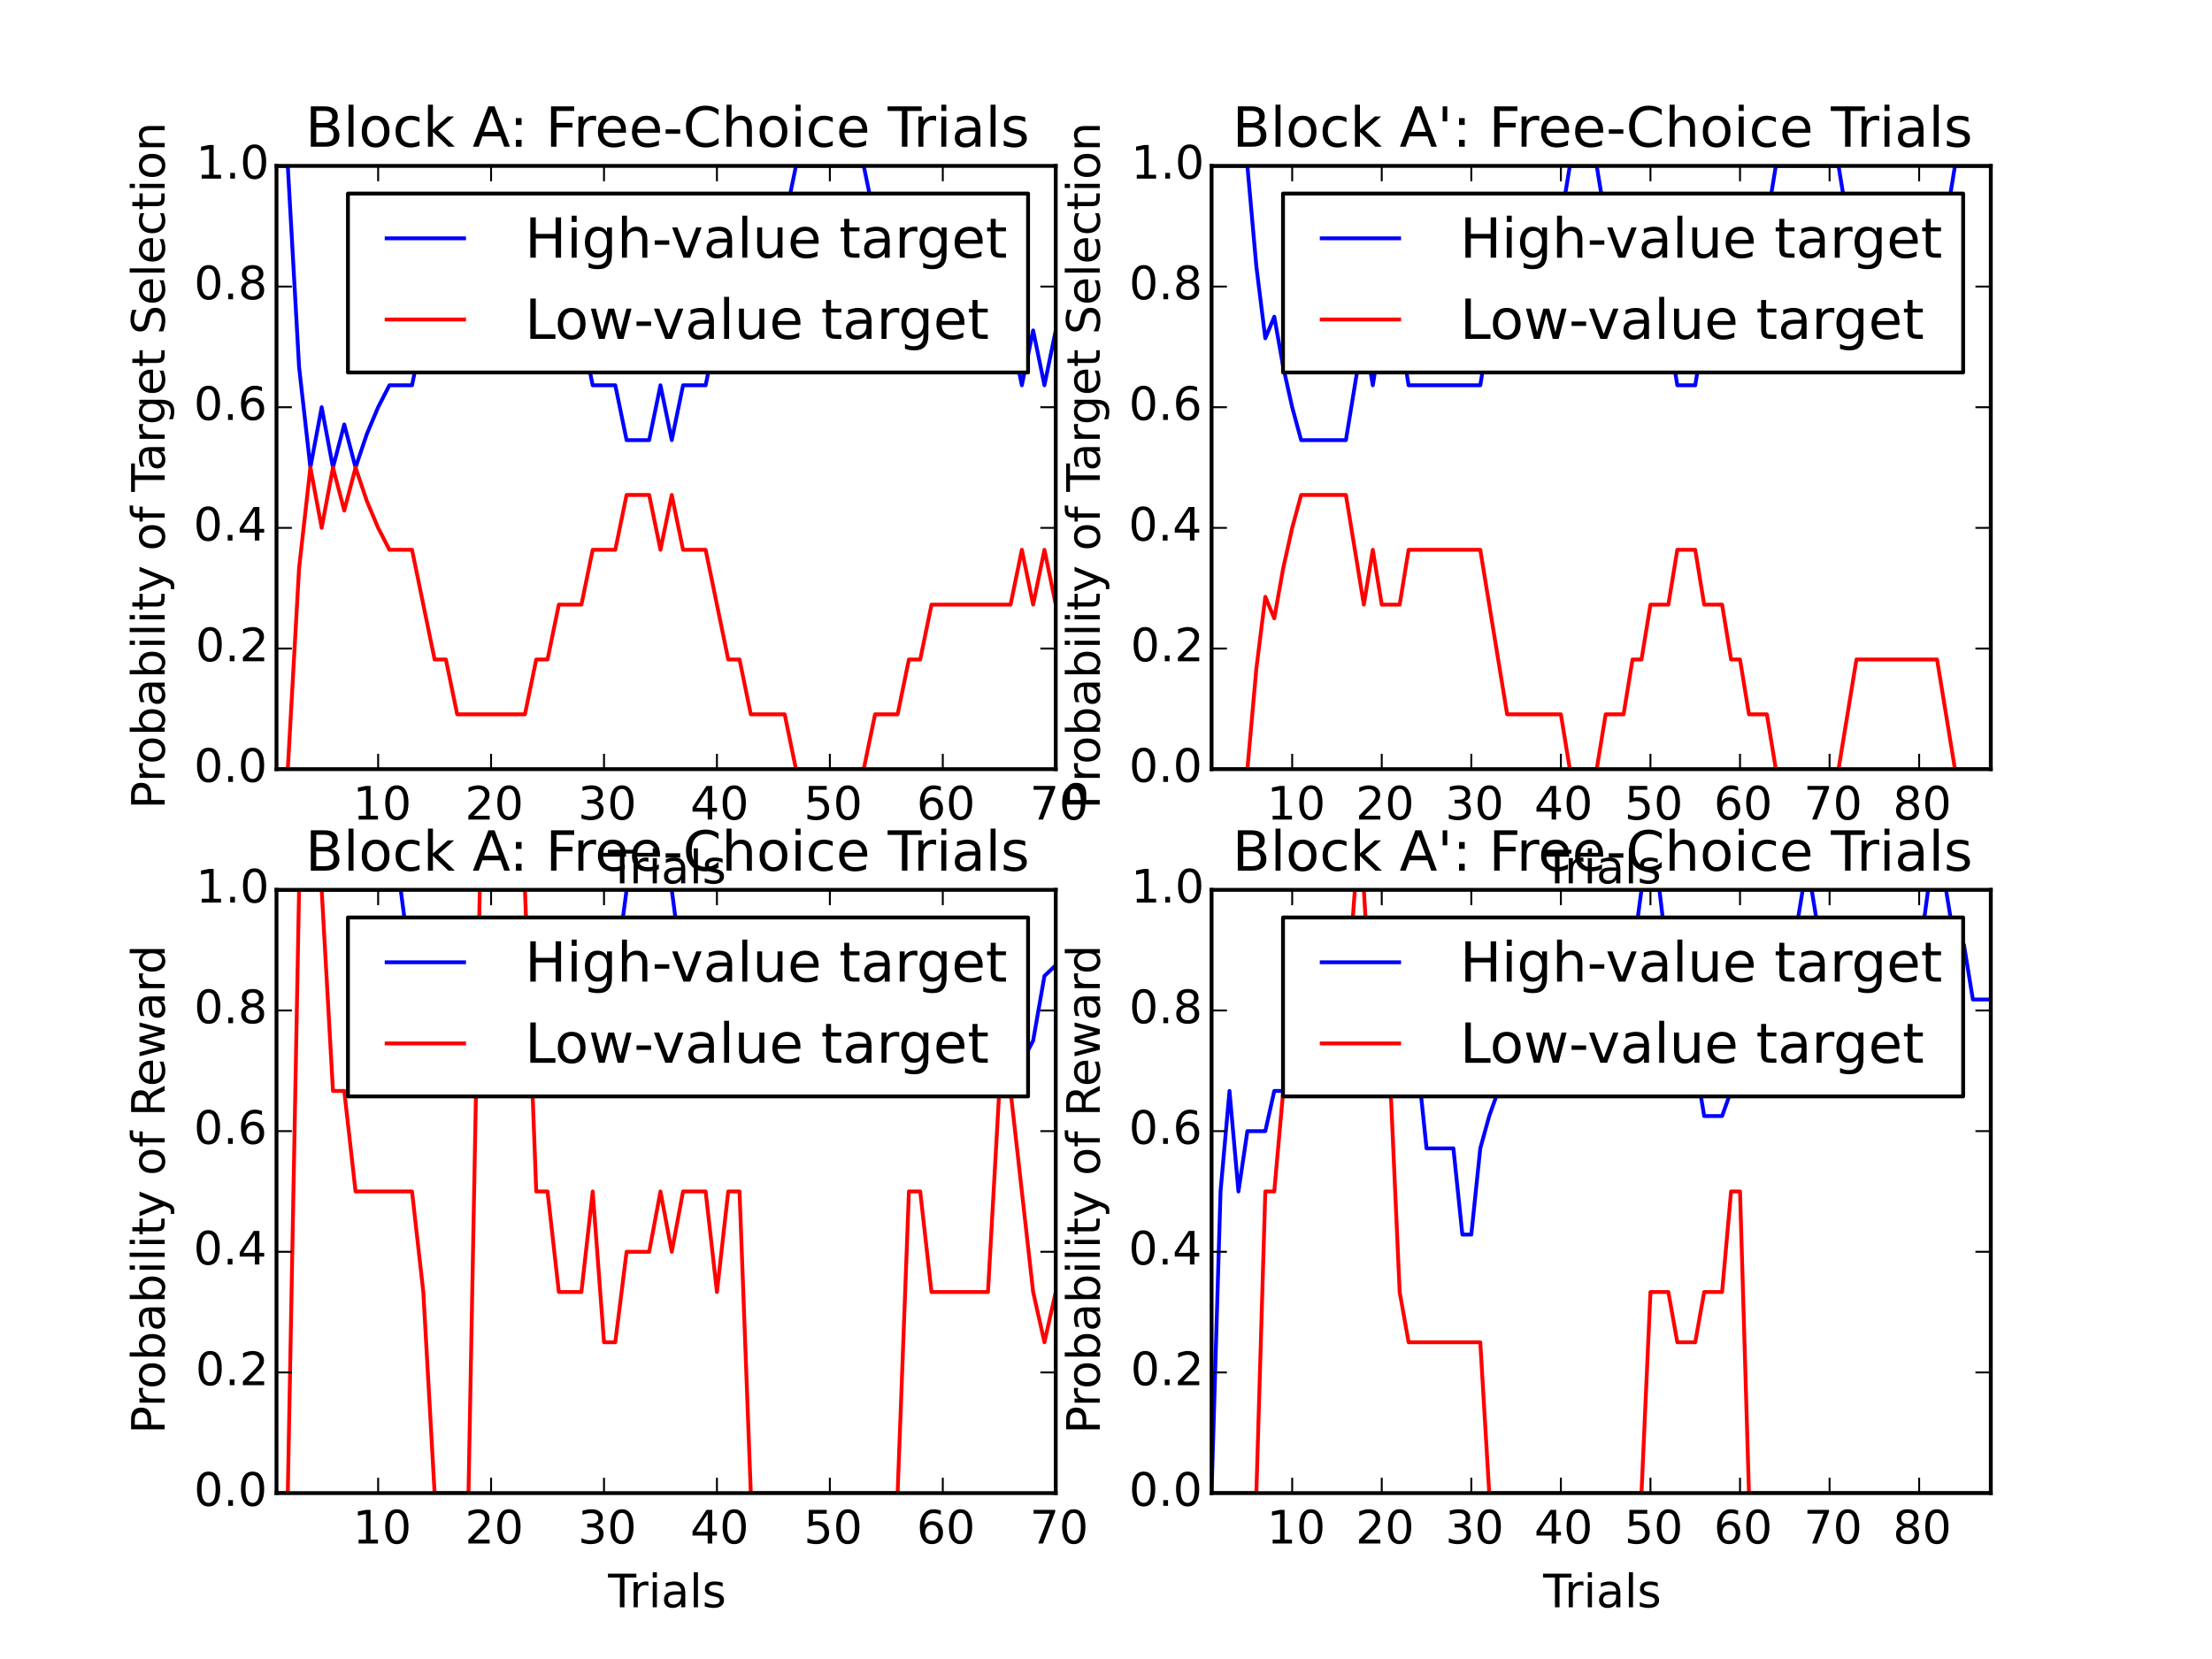 <?xml version="1.0" encoding="utf-8" standalone="no"?>
<!DOCTYPE svg PUBLIC "-//W3C//DTD SVG 1.1//EN"
  "http://www.w3.org/Graphics/SVG/1.1/DTD/svg11.dtd">
<!-- Created with matplotlib (http://matplotlib.org/) -->
<svg height="432pt" version="1.1" viewBox="0 0 576 432" width="576pt" xmlns="http://www.w3.org/2000/svg" xmlns:xlink="http://www.w3.org/1999/xlink">
 <defs>
  <style type="text/css">
*{stroke-linecap:butt;stroke-linejoin:round;}
  </style>
 </defs>
 <g id="figure_1">
  <g id="patch_1">
   <path d="
M0 432
L576 432
L576 0
L0 0
z
" style="fill:#ffffff;"/>
  </g>
  <g id="axes_1">
   <g id="patch_2">
    <path d="
M72 200.291
L274.909 200.291
L274.909 43.2
L72 43.2
z
" style="fill:#ffffff;"/>
   </g>
   <g id="line2d_1">
    <path clip-path="url(#p13e8d1a78b)" d="
M72 43.2
L74.941 43.2
L77.881 95.564
L80.822 121.745
L83.763 106.036
L86.704 121.745
L89.644 110.525
L92.585 121.745
L95.526 113.018
L98.466 106.036
L101.407 100.324
L104.348 100.324
L107.289 100.324
L110.229 86.043
L113.17 71.762
L116.111 71.762
L119.051 57.481
L121.992 57.481
L124.933 57.481
L127.874 57.481
L130.814 57.481
L133.755 57.481
L136.696 57.481
L139.636 71.762
L142.577 71.762
L145.518 86.043
L148.458 86.043
L151.399 86.043
L154.34 100.324
L157.281 100.324
L160.221 100.324
L163.162 114.605
L166.103 114.605
L169.043 114.605
L171.984 100.324
L174.925 114.605
L177.866 100.324
L180.806 100.324
L183.747 100.324
L186.688 86.043
L189.628 71.762
L192.569 71.762
L195.51 57.481
L198.451 57.481
L201.391 57.481
L204.332 57.481
L207.273 43.2
L210.213 43.2
L213.154 43.2
L216.095 43.2
L219.036 43.2
L221.976 43.2
L224.917 43.2
L227.858 57.481
L230.798 57.481
L233.739 57.481
L236.68 71.762
L239.621 71.762
L242.561 86.043
L245.502 86.043
L248.443 86.043
L251.383 86.043
L254.324 86.043
L257.265 86.043
L260.206 86.043
L263.146 86.043
L266.087 100.324
L269.028 86.043
L271.968 100.324
L274.909 86.043" style="fill:none;stroke:#0000ff;stroke-linecap:square;"/>
   </g>
   <g id="line2d_2">
    <path clip-path="url(#p13e8d1a78b)" d="
M72 200.291
L74.941 200.291
L77.881 147.927
L80.822 121.745
L83.763 137.455
L86.704 121.745
L89.644 132.966
L92.585 121.745
L95.526 130.473
L98.466 137.455
L101.407 143.167
L104.348 143.167
L107.289 143.167
L110.229 157.448
L113.17 171.729
L116.111 171.729
L119.051 186.01
L121.992 186.01
L124.933 186.01
L127.874 186.01
L130.814 186.01
L133.755 186.01
L136.696 186.01
L139.636 171.729
L142.577 171.729
L145.518 157.448
L148.458 157.448
L151.399 157.448
L154.34 143.167
L157.281 143.167
L160.221 143.167
L163.162 128.886
L166.103 128.886
L169.043 128.886
L171.984 143.167
L174.925 128.886
L177.866 143.167
L180.806 143.167
L183.747 143.167
L186.688 157.448
L189.628 171.729
L192.569 171.729
L195.51 186.01
L198.451 186.01
L201.391 186.01
L204.332 186.01
L207.273 200.291
L210.213 200.291
L213.154 200.291
L216.095 200.291
L219.036 200.291
L221.976 200.291
L224.917 200.291
L227.858 186.01
L230.798 186.01
L233.739 186.01
L236.68 171.729
L239.621 171.729
L242.561 157.448
L245.502 157.448
L248.443 157.448
L251.383 157.448
L254.324 157.448
L257.265 157.448
L260.206 157.448
L263.146 157.448
L266.087 143.167
L269.028 157.448
L271.968 143.167
L274.909 157.448" style="fill:none;stroke:#ff0000;stroke-linecap:square;"/>
   </g>
   <g id="patch_3">
    <path d="
M72 43.2
L274.909 43.2" style="fill:none;stroke:#000000;stroke-linecap:square;stroke-linejoin:miter;"/>
   </g>
   <g id="patch_4">
    <path d="
M274.909 200.291
L274.909 43.2" style="fill:none;stroke:#000000;stroke-linecap:square;stroke-linejoin:miter;"/>
   </g>
   <g id="patch_5">
    <path d="
M72 200.291
L274.909 200.291" style="fill:none;stroke:#000000;stroke-linecap:square;stroke-linejoin:miter;"/>
   </g>
   <g id="patch_6">
    <path d="
M72 200.291
L72 43.2" style="fill:none;stroke:#000000;stroke-linecap:square;stroke-linejoin:miter;"/>
   </g>
   <g id="matplotlib.axis_1">
    <g id="xtick_1">
     <g id="line2d_3">
      <defs>
       <path d="
M0 0
L0 -4" id="m93b0483c22" style="stroke:#000000;stroke-width:0.5;"/>
      </defs>
      <g>
       <use style="stroke:#000000;stroke-width:0.5;" x="98.466" xlink:href="#m93b0483c22" y="200.291"/>
      </g>
     </g>
     <g id="line2d_4">
      <defs>
       <path d="
M0 0
L0 4" id="m741efc42ff" style="stroke:#000000;stroke-width:0.5;"/>
      </defs>
      <g>
       <use style="stroke:#000000;stroke-width:0.5;" x="98.466" xlink:href="#m741efc42ff" y="43.2"/>
      </g>
     </g>
     <g id="text_1">
      <!-- 10 -->
      <defs>
       <path d="
M31.781 66.406
Q24.172 66.406 20.328 58.906
Q16.5 51.422 16.5 36.375
Q16.5 21.391 20.328 13.891
Q24.172 6.391 31.781 6.391
Q39.453 6.391 43.281 13.891
Q47.125 21.391 47.125 36.375
Q47.125 51.422 43.281 58.906
Q39.453 66.406 31.781 66.406
M31.781 74.219
Q44.047 74.219 50.516 64.516
Q56.984 54.828 56.984 36.375
Q56.984 17.969 50.516 8.266
Q44.047 -1.422 31.781 -1.422
Q19.531 -1.422 13.062 8.266
Q6.594 17.969 6.594 36.375
Q6.594 54.828 13.062 64.516
Q19.531 74.219 31.781 74.219" id="BitstreamVeraSans-Roman-30"/>
       <path d="
M12.406 8.297
L28.516 8.297
L28.516 63.922
L10.984 60.406
L10.984 69.391
L28.422 72.906
L38.281 72.906
L38.281 8.297
L54.391 8.297
L54.391 0
L12.406 0
z
" id="BitstreamVeraSans-Roman-31"/>
      </defs>
      <g transform="translate(91.889 213.409)scale(0.12 -0.12)">
       <use xlink:href="#BitstreamVeraSans-Roman-31"/>
       <use x="63.623" xlink:href="#BitstreamVeraSans-Roman-30"/>
      </g>
     </g>
    </g>
    <g id="xtick_2">
     <g id="line2d_5">
      <g>
       <use style="stroke:#000000;stroke-width:0.5;" x="127.874" xlink:href="#m93b0483c22" y="200.291"/>
      </g>
     </g>
     <g id="line2d_6">
      <g>
       <use style="stroke:#000000;stroke-width:0.5;" x="127.874" xlink:href="#m741efc42ff" y="43.2"/>
      </g>
     </g>
     <g id="text_2">
      <!-- 20 -->
      <defs>
       <path d="
M19.188 8.297
L53.609 8.297
L53.609 0
L7.328 0
L7.328 8.297
Q12.938 14.109 22.625 23.891
Q32.328 33.688 34.812 36.531
Q39.547 41.844 41.422 45.531
Q43.312 49.219 43.312 52.781
Q43.312 58.594 39.234 62.25
Q35.156 65.922 28.609 65.922
Q23.969 65.922 18.812 64.312
Q13.672 62.703 7.812 59.422
L7.812 69.391
Q13.766 71.781 18.938 73
Q24.125 74.219 28.422 74.219
Q39.75 74.219 46.484 68.547
Q53.219 62.891 53.219 53.422
Q53.219 48.922 51.531 44.891
Q49.859 40.875 45.406 35.406
Q44.188 33.984 37.641 27.219
Q31.109 20.453 19.188 8.297" id="BitstreamVeraSans-Roman-32"/>
      </defs>
      <g transform="translate(121.077 213.409)scale(0.12 -0.12)">
       <use xlink:href="#BitstreamVeraSans-Roman-32"/>
       <use x="63.623" xlink:href="#BitstreamVeraSans-Roman-30"/>
      </g>
     </g>
    </g>
    <g id="xtick_3">
     <g id="line2d_7">
      <g>
       <use style="stroke:#000000;stroke-width:0.5;" x="157.281" xlink:href="#m93b0483c22" y="200.291"/>
      </g>
     </g>
     <g id="line2d_8">
      <g>
       <use style="stroke:#000000;stroke-width:0.5;" x="157.281" xlink:href="#m741efc42ff" y="43.2"/>
      </g>
     </g>
     <g id="text_3">
      <!-- 30 -->
      <defs>
       <path d="
M40.578 39.312
Q47.656 37.797 51.625 33
Q55.609 28.219 55.609 21.188
Q55.609 10.406 48.188 4.484
Q40.766 -1.422 27.094 -1.422
Q22.516 -1.422 17.656 -0.516
Q12.797 0.391 7.625 2.203
L7.625 11.719
Q11.719 9.328 16.594 8.109
Q21.484 6.891 26.812 6.891
Q36.078 6.891 40.938 10.547
Q45.797 14.203 45.797 21.188
Q45.797 27.641 41.281 31.266
Q36.766 34.906 28.719 34.906
L20.219 34.906
L20.219 43.016
L29.109 43.016
Q36.375 43.016 40.234 45.922
Q44.094 48.828 44.094 54.297
Q44.094 59.906 40.109 62.906
Q36.141 65.922 28.719 65.922
Q24.656 65.922 20.016 65.031
Q15.375 64.156 9.812 62.312
L9.812 71.094
Q15.438 72.656 20.344 73.438
Q25.25 74.219 29.594 74.219
Q40.828 74.219 47.359 69.109
Q53.906 64.016 53.906 55.328
Q53.906 49.266 50.438 45.094
Q46.969 40.922 40.578 39.312" id="BitstreamVeraSans-Roman-33"/>
      </defs>
      <g transform="translate(150.502 213.409)scale(0.12 -0.12)">
       <use xlink:href="#BitstreamVeraSans-Roman-33"/>
       <use x="63.623" xlink:href="#BitstreamVeraSans-Roman-30"/>
      </g>
     </g>
    </g>
    <g id="xtick_4">
     <g id="line2d_9">
      <g>
       <use style="stroke:#000000;stroke-width:0.5;" x="186.688" xlink:href="#m93b0483c22" y="200.291"/>
      </g>
     </g>
     <g id="line2d_10">
      <g>
       <use style="stroke:#000000;stroke-width:0.5;" x="186.688" xlink:href="#m741efc42ff" y="43.2"/>
      </g>
     </g>
     <g id="text_4">
      <!-- 40 -->
      <defs>
       <path d="
M37.797 64.312
L12.891 25.391
L37.797 25.391
z

M35.203 72.906
L47.609 72.906
L47.609 25.391
L58.016 25.391
L58.016 17.188
L47.609 17.188
L47.609 0
L37.797 0
L37.797 17.188
L4.891 17.188
L4.891 26.703
z
" id="BitstreamVeraSans-Roman-34"/>
      </defs>
      <g transform="translate(179.745 213.409)scale(0.12 -0.12)">
       <use xlink:href="#BitstreamVeraSans-Roman-34"/>
       <use x="63.623" xlink:href="#BitstreamVeraSans-Roman-30"/>
      </g>
     </g>
    </g>
    <g id="xtick_5">
     <g id="line2d_11">
      <g>
       <use style="stroke:#000000;stroke-width:0.5;" x="216.095" xlink:href="#m93b0483c22" y="200.291"/>
      </g>
     </g>
     <g id="line2d_12">
      <g>
       <use style="stroke:#000000;stroke-width:0.5;" x="216.095" xlink:href="#m741efc42ff" y="43.2"/>
      </g>
     </g>
     <g id="text_5">
      <!-- 50 -->
      <defs>
       <path d="
M10.797 72.906
L49.516 72.906
L49.516 64.594
L19.828 64.594
L19.828 46.734
Q21.969 47.469 24.109 47.828
Q26.266 48.188 28.422 48.188
Q40.625 48.188 47.75 41.5
Q54.891 34.812 54.891 23.391
Q54.891 11.625 47.562 5.094
Q40.234 -1.422 26.906 -1.422
Q22.312 -1.422 17.547 -0.641
Q12.797 0.141 7.719 1.703
L7.719 11.625
Q12.109 9.234 16.797 8.062
Q21.484 6.891 26.703 6.891
Q35.156 6.891 40.078 11.328
Q45.016 15.766 45.016 23.391
Q45.016 31 40.078 35.438
Q35.156 39.891 26.703 39.891
Q22.75 39.891 18.812 39.016
Q14.891 38.141 10.797 36.281
z
" id="BitstreamVeraSans-Roman-35"/>
      </defs>
      <g transform="translate(209.321 213.409)scale(0.12 -0.12)">
       <use xlink:href="#BitstreamVeraSans-Roman-35"/>
       <use x="63.623" xlink:href="#BitstreamVeraSans-Roman-30"/>
      </g>
     </g>
    </g>
    <g id="xtick_6">
     <g id="line2d_13">
      <g>
       <use style="stroke:#000000;stroke-width:0.5;" x="245.502" xlink:href="#m93b0483c22" y="200.291"/>
      </g>
     </g>
     <g id="line2d_14">
      <g>
       <use style="stroke:#000000;stroke-width:0.5;" x="245.502" xlink:href="#m741efc42ff" y="43.2"/>
      </g>
     </g>
     <g id="text_6">
      <!-- 60 -->
      <defs>
       <path d="
M33.016 40.375
Q26.375 40.375 22.484 35.828
Q18.609 31.297 18.609 23.391
Q18.609 15.531 22.484 10.953
Q26.375 6.391 33.016 6.391
Q39.656 6.391 43.531 10.953
Q47.406 15.531 47.406 23.391
Q47.406 31.297 43.531 35.828
Q39.656 40.375 33.016 40.375
M52.594 71.297
L52.594 62.312
Q48.875 64.062 45.094 64.984
Q41.312 65.922 37.594 65.922
Q27.828 65.922 22.672 59.328
Q17.531 52.734 16.797 39.406
Q19.672 43.656 24.016 45.922
Q28.375 48.188 33.594 48.188
Q44.578 48.188 50.953 41.516
Q57.328 34.859 57.328 23.391
Q57.328 12.156 50.688 5.359
Q44.047 -1.422 33.016 -1.422
Q20.359 -1.422 13.672 8.266
Q6.984 17.969 6.984 36.375
Q6.984 53.656 15.188 63.938
Q23.391 74.219 37.203 74.219
Q40.922 74.219 44.703 73.484
Q48.484 72.75 52.594 71.297" id="BitstreamVeraSans-Roman-36"/>
      </defs>
      <g transform="translate(238.684 213.409)scale(0.12 -0.12)">
       <use xlink:href="#BitstreamVeraSans-Roman-36"/>
       <use x="63.623" xlink:href="#BitstreamVeraSans-Roman-30"/>
      </g>
     </g>
    </g>
    <g id="xtick_7">
     <g id="line2d_15">
      <g>
       <use style="stroke:#000000;stroke-width:0.5;" x="274.909" xlink:href="#m93b0483c22" y="200.291"/>
      </g>
     </g>
     <g id="line2d_16">
      <g>
       <use style="stroke:#000000;stroke-width:0.5;" x="274.909" xlink:href="#m741efc42ff" y="43.2"/>
      </g>
     </g>
     <g id="text_7">
      <!-- 70 -->
      <defs>
       <path d="
M8.203 72.906
L55.078 72.906
L55.078 68.703
L28.609 0
L18.312 0
L43.219 64.594
L8.203 64.594
z
" id="BitstreamVeraSans-Roman-37"/>
      </defs>
      <g transform="translate(268.165 213.409)scale(0.12 -0.12)">
       <use xlink:href="#BitstreamVeraSans-Roman-37"/>
       <use x="63.623" xlink:href="#BitstreamVeraSans-Roman-30"/>
      </g>
     </g>
    </g>
    <g id="text_8">
     <!-- Trials -->
     <defs>
      <path d="
M34.281 27.484
Q23.391 27.484 19.188 25
Q14.984 22.516 14.984 16.5
Q14.984 11.719 18.141 8.906
Q21.297 6.109 26.703 6.109
Q34.188 6.109 38.703 11.406
Q43.219 16.703 43.219 25.484
L43.219 27.484
z

M52.203 31.203
L52.203 0
L43.219 0
L43.219 8.297
Q40.141 3.328 35.547 0.953
Q30.953 -1.422 24.312 -1.422
Q15.922 -1.422 10.953 3.297
Q6 8.016 6 15.922
Q6 25.141 12.172 29.828
Q18.359 34.516 30.609 34.516
L43.219 34.516
L43.219 35.406
Q43.219 41.609 39.141 45
Q35.062 48.391 27.688 48.391
Q23 48.391 18.547 47.266
Q14.109 46.141 10.016 43.891
L10.016 52.203
Q14.938 54.109 19.578 55.047
Q24.219 56 28.609 56
Q40.484 56 46.344 49.844
Q52.203 43.703 52.203 31.203" id="BitstreamVeraSans-Roman-61"/>
      <path d="
M9.422 75.984
L18.406 75.984
L18.406 0
L9.422 0
z
" id="BitstreamVeraSans-Roman-6c"/>
      <path d="
M9.422 54.688
L18.406 54.688
L18.406 0
L9.422 0
z

M9.422 75.984
L18.406 75.984
L18.406 64.594
L9.422 64.594
z
" id="BitstreamVeraSans-Roman-69"/>
      <path d="
M-0.297 72.906
L61.375 72.906
L61.375 64.594
L35.5 64.594
L35.5 0
L25.594 0
L25.594 64.594
L-0.297 64.594
z
" id="BitstreamVeraSans-Roman-54"/>
      <path d="
M41.109 46.297
Q39.594 47.172 37.812 47.578
Q36.031 48 33.891 48
Q26.266 48 22.188 43.047
Q18.109 38.094 18.109 28.812
L18.109 0
L9.078 0
L9.078 54.688
L18.109 54.688
L18.109 46.188
Q20.953 51.172 25.484 53.578
Q30.031 56 36.531 56
Q37.453 56 38.578 55.875
Q39.703 55.766 41.062 55.516
z
" id="BitstreamVeraSans-Roman-72"/>
      <path d="
M44.281 53.078
L44.281 44.578
Q40.484 46.531 36.375 47.5
Q32.281 48.484 27.875 48.484
Q21.188 48.484 17.844 46.438
Q14.5 44.391 14.5 40.281
Q14.5 37.156 16.891 35.375
Q19.281 33.594 26.516 31.984
L29.594 31.297
Q39.156 29.25 43.188 25.516
Q47.219 21.781 47.219 15.094
Q47.219 7.469 41.188 3.016
Q35.156 -1.422 24.609 -1.422
Q20.219 -1.422 15.453 -0.562
Q10.688 0.297 5.422 2
L5.422 11.281
Q10.406 8.688 15.234 7.391
Q20.062 6.109 24.812 6.109
Q31.156 6.109 34.562 8.281
Q37.984 10.453 37.984 14.406
Q37.984 18.062 35.516 20.016
Q33.062 21.969 24.703 23.781
L21.578 24.516
Q13.234 26.266 9.516 29.906
Q5.812 33.547 5.812 39.891
Q5.812 47.609 11.281 51.797
Q16.75 56 26.812 56
Q31.781 56 36.172 55.266
Q40.578 54.547 44.281 53.078" id="BitstreamVeraSans-Roman-73"/>
     </defs>
     <g transform="translate(158.347 230.023)scale(0.12 -0.12)">
      <use xlink:href="#BitstreamVeraSans-Roman-54"/>
      <use x="46.334" xlink:href="#BitstreamVeraSans-Roman-72"/>
      <use x="87.447" xlink:href="#BitstreamVeraSans-Roman-69"/>
      <use x="115.23" xlink:href="#BitstreamVeraSans-Roman-61"/>
      <use x="176.51" xlink:href="#BitstreamVeraSans-Roman-6c"/>
      <use x="204.293" xlink:href="#BitstreamVeraSans-Roman-73"/>
     </g>
    </g>
   </g>
   <g id="matplotlib.axis_2">
    <g id="ytick_1">
     <g id="line2d_17">
      <defs>
       <path d="
M0 0
L4 0" id="m728421d6d4" style="stroke:#000000;stroke-width:0.5;"/>
      </defs>
      <g>
       <use style="stroke:#000000;stroke-width:0.5;" x="72.0" xlink:href="#m728421d6d4" y="200.291"/>
      </g>
     </g>
     <g id="line2d_18">
      <defs>
       <path d="
M0 0
L-4 0" id="mcb0005524f" style="stroke:#000000;stroke-width:0.5;"/>
      </defs>
      <g>
       <use style="stroke:#000000;stroke-width:0.5;" x="274.909" xlink:href="#mcb0005524f" y="200.291"/>
      </g>
     </g>
     <g id="text_9">
      <!-- 0.0 -->
      <defs>
       <path d="
M10.688 12.406
L21 12.406
L21 0
L10.688 0
z
" id="BitstreamVeraSans-Roman-2e"/>
      </defs>
      <g transform="translate(50.504 203.602)scale(0.12 -0.12)">
       <use xlink:href="#BitstreamVeraSans-Roman-30"/>
       <use x="63.623" xlink:href="#BitstreamVeraSans-Roman-2e"/>
       <use x="95.41" xlink:href="#BitstreamVeraSans-Roman-30"/>
      </g>
     </g>
    </g>
    <g id="ytick_2">
     <g id="line2d_19">
      <g>
       <use style="stroke:#000000;stroke-width:0.5;" x="72.0" xlink:href="#m728421d6d4" y="168.873"/>
      </g>
     </g>
     <g id="line2d_20">
      <g>
       <use style="stroke:#000000;stroke-width:0.5;" x="274.909" xlink:href="#mcb0005524f" y="168.873"/>
      </g>
     </g>
     <g id="text_10">
      <!-- 0.2 -->
      <g transform="translate(50.909 172.184)scale(0.12 -0.12)">
       <use xlink:href="#BitstreamVeraSans-Roman-30"/>
       <use x="63.623" xlink:href="#BitstreamVeraSans-Roman-2e"/>
       <use x="95.41" xlink:href="#BitstreamVeraSans-Roman-32"/>
      </g>
     </g>
    </g>
    <g id="ytick_3">
     <g id="line2d_21">
      <g>
       <use style="stroke:#000000;stroke-width:0.5;" x="72.0" xlink:href="#m728421d6d4" y="137.455"/>
      </g>
     </g>
     <g id="line2d_22">
      <g>
       <use style="stroke:#000000;stroke-width:0.5;" x="274.909" xlink:href="#mcb0005524f" y="137.455"/>
      </g>
     </g>
     <g id="text_11">
      <!-- 0.4 -->
      <g transform="translate(50.381 140.766)scale(0.12 -0.12)">
       <use xlink:href="#BitstreamVeraSans-Roman-30"/>
       <use x="63.623" xlink:href="#BitstreamVeraSans-Roman-2e"/>
       <use x="95.41" xlink:href="#BitstreamVeraSans-Roman-34"/>
      </g>
     </g>
    </g>
    <g id="ytick_4">
     <g id="line2d_23">
      <g>
       <use style="stroke:#000000;stroke-width:0.5;" x="72.0" xlink:href="#m728421d6d4" y="106.036"/>
      </g>
     </g>
     <g id="line2d_24">
      <g>
       <use style="stroke:#000000;stroke-width:0.5;" x="274.909" xlink:href="#mcb0005524f" y="106.036"/>
      </g>
     </g>
     <g id="text_12">
      <!-- 0.6 -->
      <g transform="translate(50.463 109.348)scale(0.12 -0.12)">
       <use xlink:href="#BitstreamVeraSans-Roman-30"/>
       <use x="63.623" xlink:href="#BitstreamVeraSans-Roman-2e"/>
       <use x="95.41" xlink:href="#BitstreamVeraSans-Roman-36"/>
      </g>
     </g>
    </g>
    <g id="ytick_5">
     <g id="line2d_25">
      <g>
       <use style="stroke:#000000;stroke-width:0.5;" x="72.0" xlink:href="#m728421d6d4" y="74.618"/>
      </g>
     </g>
     <g id="line2d_26">
      <g>
       <use style="stroke:#000000;stroke-width:0.5;" x="274.909" xlink:href="#mcb0005524f" y="74.618"/>
      </g>
     </g>
     <g id="text_13">
      <!-- 0.8 -->
      <defs>
       <path d="
M31.781 34.625
Q24.75 34.625 20.719 30.859
Q16.703 27.094 16.703 20.516
Q16.703 13.922 20.719 10.156
Q24.75 6.391 31.781 6.391
Q38.812 6.391 42.859 10.172
Q46.922 13.969 46.922 20.516
Q46.922 27.094 42.891 30.859
Q38.875 34.625 31.781 34.625
M21.922 38.812
Q15.578 40.375 12.031 44.719
Q8.5 49.078 8.5 55.328
Q8.5 64.062 14.719 69.141
Q20.953 74.219 31.781 74.219
Q42.672 74.219 48.875 69.141
Q55.078 64.062 55.078 55.328
Q55.078 49.078 51.531 44.719
Q48 40.375 41.703 38.812
Q48.828 37.156 52.797 32.312
Q56.781 27.484 56.781 20.516
Q56.781 9.906 50.312 4.234
Q43.844 -1.422 31.781 -1.422
Q19.734 -1.422 13.25 4.234
Q6.781 9.906 6.781 20.516
Q6.781 27.484 10.781 32.312
Q14.797 37.156 21.922 38.812
M18.312 54.391
Q18.312 48.734 21.844 45.562
Q25.391 42.391 31.781 42.391
Q38.141 42.391 41.719 45.562
Q45.312 48.734 45.312 54.391
Q45.312 60.062 41.719 63.234
Q38.141 66.406 31.781 66.406
Q25.391 66.406 21.844 63.234
Q18.312 60.062 18.312 54.391" id="BitstreamVeraSans-Roman-38"/>
      </defs>
      <g transform="translate(50.529 77.929)scale(0.12 -0.12)">
       <use xlink:href="#BitstreamVeraSans-Roman-30"/>
       <use x="63.623" xlink:href="#BitstreamVeraSans-Roman-2e"/>
       <use x="95.41" xlink:href="#BitstreamVeraSans-Roman-38"/>
      </g>
     </g>
    </g>
    <g id="ytick_6">
     <g id="line2d_27">
      <g>
       <use style="stroke:#000000;stroke-width:0.5;" x="72.0" xlink:href="#m728421d6d4" y="43.2"/>
      </g>
     </g>
     <g id="line2d_28">
      <g>
       <use style="stroke:#000000;stroke-width:0.5;" x="274.909" xlink:href="#mcb0005524f" y="43.2"/>
      </g>
     </g>
     <g id="text_14">
      <!-- 1.0 -->
      <g transform="translate(51.031 46.511)scale(0.12 -0.12)">
       <use xlink:href="#BitstreamVeraSans-Roman-31"/>
       <use x="63.623" xlink:href="#BitstreamVeraSans-Roman-2e"/>
       <use x="95.41" xlink:href="#BitstreamVeraSans-Roman-30"/>
      </g>
     </g>
    </g>
    <g id="text_15">
     <!-- Probability of Target Selection -->
     <defs>
      <path id="BitstreamVeraSans-Roman-20"/>
      <path d="
M54.891 33.016
L54.891 0
L45.906 0
L45.906 32.719
Q45.906 40.484 42.875 44.328
Q39.844 48.188 33.797 48.188
Q26.516 48.188 22.312 43.547
Q18.109 38.922 18.109 30.906
L18.109 0
L9.078 0
L9.078 54.688
L18.109 54.688
L18.109 46.188
Q21.344 51.125 25.703 53.562
Q30.078 56 35.797 56
Q45.219 56 50.047 50.172
Q54.891 44.344 54.891 33.016" id="BitstreamVeraSans-Roman-6e"/>
      <path d="
M30.609 48.391
Q23.391 48.391 19.188 42.75
Q14.984 37.109 14.984 27.297
Q14.984 17.484 19.156 11.844
Q23.344 6.203 30.609 6.203
Q37.797 6.203 41.984 11.859
Q46.188 17.531 46.188 27.297
Q46.188 37.016 41.984 42.703
Q37.797 48.391 30.609 48.391
M30.609 56
Q42.328 56 49.016 48.375
Q55.719 40.766 55.719 27.297
Q55.719 13.875 49.016 6.219
Q42.328 -1.422 30.609 -1.422
Q18.844 -1.422 12.172 6.219
Q5.516 13.875 5.516 27.297
Q5.516 40.766 12.172 48.375
Q18.844 56 30.609 56" id="BitstreamVeraSans-Roman-6f"/>
      <path d="
M19.672 64.797
L19.672 37.406
L32.078 37.406
Q38.969 37.406 42.719 40.969
Q46.484 44.531 46.484 51.125
Q46.484 57.672 42.719 61.234
Q38.969 64.797 32.078 64.797
z

M9.812 72.906
L32.078 72.906
Q44.344 72.906 50.609 67.359
Q56.891 61.812 56.891 51.125
Q56.891 40.328 50.609 34.812
Q44.344 29.297 32.078 29.297
L19.672 29.297
L19.672 0
L9.812 0
z
" id="BitstreamVeraSans-Roman-50"/>
      <path d="
M53.516 70.516
L53.516 60.891
Q47.906 63.578 42.922 64.891
Q37.938 66.219 33.297 66.219
Q25.25 66.219 20.875 63.094
Q16.5 59.969 16.5 54.203
Q16.5 49.359 19.406 46.891
Q22.312 44.438 30.422 42.922
L36.375 41.703
Q47.406 39.594 52.656 34.297
Q57.906 29 57.906 20.125
Q57.906 9.516 50.797 4.047
Q43.703 -1.422 29.984 -1.422
Q24.812 -1.422 18.969 -0.25
Q13.141 0.922 6.891 3.219
L6.891 13.375
Q12.891 10.016 18.656 8.297
Q24.422 6.594 29.984 6.594
Q38.422 6.594 43.016 9.906
Q47.609 13.234 47.609 19.391
Q47.609 24.75 44.312 27.781
Q41.016 30.812 33.5 32.328
L27.484 33.5
Q16.453 35.688 11.516 40.375
Q6.594 45.062 6.594 53.422
Q6.594 63.094 13.406 68.656
Q20.219 74.219 32.172 74.219
Q37.312 74.219 42.625 73.281
Q47.953 72.359 53.516 70.516" id="BitstreamVeraSans-Roman-53"/>
      <path d="
M32.172 -5.078
Q28.375 -14.844 24.75 -17.812
Q21.141 -20.797 15.094 -20.797
L7.906 -20.797
L7.906 -13.281
L13.188 -13.281
Q16.891 -13.281 18.938 -11.516
Q21 -9.766 23.484 -3.219
L25.094 0.875
L2.984 54.688
L12.5 54.688
L29.594 11.922
L46.688 54.688
L56.203 54.688
z
" id="BitstreamVeraSans-Roman-79"/>
      <path d="
M56.203 29.594
L56.203 25.203
L14.891 25.203
Q15.484 15.922 20.484 11.062
Q25.484 6.203 34.422 6.203
Q39.594 6.203 44.453 7.469
Q49.312 8.734 54.109 11.281
L54.109 2.781
Q49.266 0.734 44.188 -0.344
Q39.109 -1.422 33.891 -1.422
Q20.797 -1.422 13.156 6.188
Q5.516 13.812 5.516 26.812
Q5.516 40.234 12.766 48.109
Q20.016 56 32.328 56
Q43.359 56 49.781 48.891
Q56.203 41.797 56.203 29.594
M47.219 32.234
Q47.125 39.594 43.094 43.984
Q39.062 48.391 32.422 48.391
Q24.906 48.391 20.391 44.141
Q15.875 39.891 15.188 32.172
z
" id="BitstreamVeraSans-Roman-65"/>
      <path d="
M18.312 70.219
L18.312 54.688
L36.812 54.688
L36.812 47.703
L18.312 47.703
L18.312 18.016
Q18.312 11.328 20.141 9.422
Q21.969 7.516 27.594 7.516
L36.812 7.516
L36.812 0
L27.594 0
Q17.188 0 13.234 3.875
Q9.281 7.766 9.281 18.016
L9.281 47.703
L2.688 47.703
L2.688 54.688
L9.281 54.688
L9.281 70.219
z
" id="BitstreamVeraSans-Roman-74"/>
      <path d="
M37.109 75.984
L37.109 68.5
L28.516 68.5
Q23.688 68.5 21.797 66.547
Q19.922 64.594 19.922 59.516
L19.922 54.688
L34.719 54.688
L34.719 47.703
L19.922 47.703
L19.922 0
L10.891 0
L10.891 47.703
L2.297 47.703
L2.297 54.688
L10.891 54.688
L10.891 58.5
Q10.891 67.625 15.141 71.797
Q19.391 75.984 28.609 75.984
z
" id="BitstreamVeraSans-Roman-66"/>
      <path d="
M45.406 27.984
Q45.406 37.75 41.375 43.109
Q37.359 48.484 30.078 48.484
Q22.859 48.484 18.828 43.109
Q14.797 37.75 14.797 27.984
Q14.797 18.266 18.828 12.891
Q22.859 7.516 30.078 7.516
Q37.359 7.516 41.375 12.891
Q45.406 18.266 45.406 27.984
M54.391 6.781
Q54.391 -7.172 48.188 -13.984
Q42 -20.797 29.203 -20.797
Q24.469 -20.797 20.266 -20.094
Q16.062 -19.391 12.109 -17.922
L12.109 -9.188
Q16.062 -11.328 19.922 -12.344
Q23.781 -13.375 27.781 -13.375
Q36.625 -13.375 41.016 -8.766
Q45.406 -4.156 45.406 5.172
L45.406 9.625
Q42.625 4.781 38.281 2.391
Q33.938 0 27.875 0
Q17.828 0 11.672 7.656
Q5.516 15.328 5.516 27.984
Q5.516 40.672 11.672 48.328
Q17.828 56 27.875 56
Q33.938 56 38.281 53.609
Q42.625 51.219 45.406 46.391
L45.406 54.688
L54.391 54.688
z
" id="BitstreamVeraSans-Roman-67"/>
      <path d="
M48.781 52.594
L48.781 44.188
Q44.969 46.297 41.141 47.344
Q37.312 48.391 33.406 48.391
Q24.656 48.391 19.812 42.844
Q14.984 37.312 14.984 27.297
Q14.984 17.281 19.812 11.734
Q24.656 6.203 33.406 6.203
Q37.312 6.203 41.141 7.25
Q44.969 8.297 48.781 10.406
L48.781 2.094
Q45.016 0.344 40.984 -0.531
Q36.969 -1.422 32.422 -1.422
Q20.062 -1.422 12.781 6.344
Q5.516 14.109 5.516 27.297
Q5.516 40.672 12.859 48.328
Q20.219 56 33.016 56
Q37.156 56 41.109 55.141
Q45.062 54.297 48.781 52.594" id="BitstreamVeraSans-Roman-63"/>
      <path d="
M48.688 27.297
Q48.688 37.203 44.609 42.844
Q40.531 48.484 33.406 48.484
Q26.266 48.484 22.188 42.844
Q18.109 37.203 18.109 27.297
Q18.109 17.391 22.188 11.75
Q26.266 6.109 33.406 6.109
Q40.531 6.109 44.609 11.75
Q48.688 17.391 48.688 27.297
M18.109 46.391
Q20.953 51.266 25.266 53.625
Q29.594 56 35.594 56
Q45.562 56 51.781 48.094
Q58.016 40.188 58.016 27.297
Q58.016 14.406 51.781 6.484
Q45.562 -1.422 35.594 -1.422
Q29.594 -1.422 25.266 0.953
Q20.953 3.328 18.109 8.203
L18.109 0
L9.078 0
L9.078 75.984
L18.109 75.984
z
" id="BitstreamVeraSans-Roman-62"/>
     </defs>
     <g transform="translate(42.885 210.673)rotate(-90.0)scale(0.12 -0.12)">
      <use xlink:href="#BitstreamVeraSans-Roman-50"/>
      <use x="58.553" xlink:href="#BitstreamVeraSans-Roman-72"/>
      <use x="97.416" xlink:href="#BitstreamVeraSans-Roman-6f"/>
      <use x="158.598" xlink:href="#BitstreamVeraSans-Roman-62"/>
      <use x="222.074" xlink:href="#BitstreamVeraSans-Roman-61"/>
      <use x="283.354" xlink:href="#BitstreamVeraSans-Roman-62"/>
      <use x="346.83" xlink:href="#BitstreamVeraSans-Roman-69"/>
      <use x="374.613" xlink:href="#BitstreamVeraSans-Roman-6c"/>
      <use x="402.396" xlink:href="#BitstreamVeraSans-Roman-69"/>
      <use x="430.18" xlink:href="#BitstreamVeraSans-Roman-74"/>
      <use x="469.389" xlink:href="#BitstreamVeraSans-Roman-79"/>
      <use x="528.568" xlink:href="#BitstreamVeraSans-Roman-20"/>
      <use x="560.355" xlink:href="#BitstreamVeraSans-Roman-6f"/>
      <use x="621.537" xlink:href="#BitstreamVeraSans-Roman-66"/>
      <use x="656.742" xlink:href="#BitstreamVeraSans-Roman-20"/>
      <use x="688.529" xlink:href="#BitstreamVeraSans-Roman-54"/>
      <use x="733.113" xlink:href="#BitstreamVeraSans-Roman-61"/>
      <use x="794.393" xlink:href="#BitstreamVeraSans-Roman-72"/>
      <use x="833.756" xlink:href="#BitstreamVeraSans-Roman-67"/>
      <use x="897.232" xlink:href="#BitstreamVeraSans-Roman-65"/>
      <use x="958.756" xlink:href="#BitstreamVeraSans-Roman-74"/>
      <use x="997.965" xlink:href="#BitstreamVeraSans-Roman-20"/>
      <use x="1029.752" xlink:href="#BitstreamVeraSans-Roman-53"/>
      <use x="1093.229" xlink:href="#BitstreamVeraSans-Roman-65"/>
      <use x="1154.752" xlink:href="#BitstreamVeraSans-Roman-6c"/>
      <use x="1182.535" xlink:href="#BitstreamVeraSans-Roman-65"/>
      <use x="1244.059" xlink:href="#BitstreamVeraSans-Roman-63"/>
      <use x="1299.039" xlink:href="#BitstreamVeraSans-Roman-74"/>
      <use x="1338.248" xlink:href="#BitstreamVeraSans-Roman-69"/>
      <use x="1366.031" xlink:href="#BitstreamVeraSans-Roman-6f"/>
      <use x="1427.213" xlink:href="#BitstreamVeraSans-Roman-6e"/>
     </g>
    </g>
   </g>
   <g id="text_16">
    <!-- Block A: Free-Choice Trials -->
    <defs>
     <path d="
M54.891 33.016
L54.891 0
L45.906 0
L45.906 32.719
Q45.906 40.484 42.875 44.328
Q39.844 48.188 33.797 48.188
Q26.516 48.188 22.312 43.547
Q18.109 38.922 18.109 30.906
L18.109 0
L9.078 0
L9.078 75.984
L18.109 75.984
L18.109 46.188
Q21.344 51.125 25.703 53.562
Q30.078 56 35.797 56
Q45.219 56 50.047 50.172
Q54.891 44.344 54.891 33.016" id="BitstreamVeraSans-Roman-68"/>
     <path d="
M9.078 75.984
L18.109 75.984
L18.109 31.109
L44.922 54.688
L56.391 54.688
L27.391 29.109
L57.625 0
L45.906 0
L18.109 26.703
L18.109 0
L9.078 0
z
" id="BitstreamVeraSans-Roman-6b"/>
     <path d="
M9.812 72.906
L51.703 72.906
L51.703 64.594
L19.672 64.594
L19.672 43.109
L48.578 43.109
L48.578 34.812
L19.672 34.812
L19.672 0
L9.812 0
z
" id="BitstreamVeraSans-Roman-46"/>
     <path d="
M11.719 12.406
L22.016 12.406
L22.016 0
L11.719 0
z

M11.719 51.703
L22.016 51.703
L22.016 39.312
L11.719 39.312
z
" id="BitstreamVeraSans-Roman-3a"/>
     <path d="
M64.406 67.281
L64.406 56.891
Q59.422 61.531 53.781 63.812
Q48.141 66.109 41.797 66.109
Q29.297 66.109 22.656 58.469
Q16.016 50.828 16.016 36.375
Q16.016 21.969 22.656 14.328
Q29.297 6.688 41.797 6.688
Q48.141 6.688 53.781 8.984
Q59.422 11.281 64.406 15.922
L64.406 5.609
Q59.234 2.094 53.438 0.328
Q47.656 -1.422 41.219 -1.422
Q24.656 -1.422 15.125 8.703
Q5.609 18.844 5.609 36.375
Q5.609 53.953 15.125 64.078
Q24.656 74.219 41.219 74.219
Q47.75 74.219 53.531 72.484
Q59.328 70.75 64.406 67.281" id="BitstreamVeraSans-Roman-43"/>
     <path d="
M4.891 31.391
L31.203 31.391
L31.203 23.391
L4.891 23.391
z
" id="BitstreamVeraSans-Roman-2d"/>
     <path d="
M34.188 63.188
L20.797 26.906
L47.609 26.906
z

M28.609 72.906
L39.797 72.906
L67.578 0
L57.328 0
L50.688 18.703
L17.828 18.703
L11.188 0
L0.781 0
z
" id="BitstreamVeraSans-Roman-41"/>
     <path d="
M19.672 34.812
L19.672 8.109
L35.5 8.109
Q43.453 8.109 47.281 11.406
Q51.125 14.703 51.125 21.484
Q51.125 28.328 47.281 31.562
Q43.453 34.812 35.5 34.812
z

M19.672 64.797
L19.672 42.828
L34.281 42.828
Q41.5 42.828 45.031 45.531
Q48.578 48.25 48.578 53.812
Q48.578 59.328 45.031 62.062
Q41.5 64.797 34.281 64.797
z

M9.812 72.906
L35.016 72.906
Q46.297 72.906 52.391 68.219
Q58.5 63.531 58.5 54.891
Q58.5 48.188 55.375 44.234
Q52.25 40.281 46.188 39.312
Q53.469 37.75 57.5 32.781
Q61.531 27.828 61.531 20.406
Q61.531 10.641 54.891 5.312
Q48.25 0 35.984 0
L9.812 0
z
" id="BitstreamVeraSans-Roman-42"/>
    </defs>
    <g transform="translate(79.523 38.2)scale(0.144 -0.144)">
     <use xlink:href="#BitstreamVeraSans-Roman-42"/>
     <use x="68.604" xlink:href="#BitstreamVeraSans-Roman-6c"/>
     <use x="96.387" xlink:href="#BitstreamVeraSans-Roman-6f"/>
     <use x="157.568" xlink:href="#BitstreamVeraSans-Roman-63"/>
     <use x="212.549" xlink:href="#BitstreamVeraSans-Roman-6b"/>
     <use x="270.459" xlink:href="#BitstreamVeraSans-Roman-20"/>
     <use x="302.246" xlink:href="#BitstreamVeraSans-Roman-41"/>
     <use x="368.904" xlink:href="#BitstreamVeraSans-Roman-3a"/>
     <use x="402.596" xlink:href="#BitstreamVeraSans-Roman-20"/>
     <use x="434.383" xlink:href="#BitstreamVeraSans-Roman-46"/>
     <use x="484.652" xlink:href="#BitstreamVeraSans-Roman-72"/>
     <use x="523.516" xlink:href="#BitstreamVeraSans-Roman-65"/>
     <use x="585.039" xlink:href="#BitstreamVeraSans-Roman-65"/>
     <use x="646.562" xlink:href="#BitstreamVeraSans-Roman-2d"/>
     <use x="682.646" xlink:href="#BitstreamVeraSans-Roman-43"/>
     <use x="752.471" xlink:href="#BitstreamVeraSans-Roman-68"/>
     <use x="815.85" xlink:href="#BitstreamVeraSans-Roman-6f"/>
     <use x="877.031" xlink:href="#BitstreamVeraSans-Roman-69"/>
     <use x="904.814" xlink:href="#BitstreamVeraSans-Roman-63"/>
     <use x="959.795" xlink:href="#BitstreamVeraSans-Roman-65"/>
     <use x="1021.318" xlink:href="#BitstreamVeraSans-Roman-20"/>
     <use x="1053.105" xlink:href="#BitstreamVeraSans-Roman-54"/>
     <use x="1099.439" xlink:href="#BitstreamVeraSans-Roman-72"/>
     <use x="1140.553" xlink:href="#BitstreamVeraSans-Roman-69"/>
     <use x="1168.336" xlink:href="#BitstreamVeraSans-Roman-61"/>
     <use x="1229.615" xlink:href="#BitstreamVeraSans-Roman-6c"/>
     <use x="1257.398" xlink:href="#BitstreamVeraSans-Roman-73"/>
    </g>
   </g>
   <g id="legend_1">
    <g id="patch_7">
     <path d="
M90.603 96.993
L267.709 96.993
L267.709 50.4
L90.603 50.4
z
" style="fill:#ffffff;stroke:#000000;stroke-linejoin:miter;"/>
    </g>
    <g id="line2d_29">
     <path d="
M100.683 62.062
L120.843 62.062" style="fill:none;stroke:#0000ff;stroke-linecap:square;"/>
    </g>
    <g id="line2d_30"/>
    <g id="text_17">
     <!-- High-value target -->
     <defs>
      <path d="
M2.984 54.688
L12.5 54.688
L29.594 8.797
L46.688 54.688
L56.203 54.688
L35.688 0
L23.484 0
z
" id="BitstreamVeraSans-Roman-76"/>
      <path d="
M8.5 21.578
L8.5 54.688
L17.484 54.688
L17.484 21.922
Q17.484 14.156 20.5 10.266
Q23.531 6.391 29.594 6.391
Q36.859 6.391 41.078 11.031
Q45.312 15.672 45.312 23.688
L45.312 54.688
L54.297 54.688
L54.297 0
L45.312 0
L45.312 8.406
Q42.047 3.422 37.719 1
Q33.406 -1.422 27.688 -1.422
Q18.266 -1.422 13.375 4.438
Q8.5 10.297 8.5 21.578" id="BitstreamVeraSans-Roman-75"/>
      <path d="
M9.812 72.906
L19.672 72.906
L19.672 43.016
L55.516 43.016
L55.516 72.906
L65.375 72.906
L65.375 0
L55.516 0
L55.516 34.719
L19.672 34.719
L19.672 0
L9.812 0
z
" id="BitstreamVeraSans-Roman-48"/>
     </defs>
     <g transform="translate(136.683 67.102)scale(0.144 -0.144)">
      <use xlink:href="#BitstreamVeraSans-Roman-48"/>
      <use x="75.195" xlink:href="#BitstreamVeraSans-Roman-69"/>
      <use x="102.979" xlink:href="#BitstreamVeraSans-Roman-67"/>
      <use x="166.455" xlink:href="#BitstreamVeraSans-Roman-68"/>
      <use x="229.834" xlink:href="#BitstreamVeraSans-Roman-2d"/>
      <use x="263.293" xlink:href="#BitstreamVeraSans-Roman-76"/>
      <use x="322.473" xlink:href="#BitstreamVeraSans-Roman-61"/>
      <use x="383.752" xlink:href="#BitstreamVeraSans-Roman-6c"/>
      <use x="411.535" xlink:href="#BitstreamVeraSans-Roman-75"/>
      <use x="474.914" xlink:href="#BitstreamVeraSans-Roman-65"/>
      <use x="536.438" xlink:href="#BitstreamVeraSans-Roman-20"/>
      <use x="568.225" xlink:href="#BitstreamVeraSans-Roman-74"/>
      <use x="607.434" xlink:href="#BitstreamVeraSans-Roman-61"/>
      <use x="668.713" xlink:href="#BitstreamVeraSans-Roman-72"/>
      <use x="708.076" xlink:href="#BitstreamVeraSans-Roman-67"/>
      <use x="771.553" xlink:href="#BitstreamVeraSans-Roman-65"/>
      <use x="833.076" xlink:href="#BitstreamVeraSans-Roman-74"/>
     </g>
    </g>
    <g id="line2d_31">
     <path d="
M100.683 83.198
L120.843 83.198" style="fill:none;stroke:#ff0000;stroke-linecap:square;"/>
    </g>
    <g id="line2d_32"/>
    <g id="text_18">
     <!-- Low-value target -->
     <defs>
      <path d="
M4.203 54.688
L13.188 54.688
L24.422 12.016
L35.594 54.688
L46.188 54.688
L57.422 12.016
L68.609 54.688
L77.594 54.688
L63.281 0
L52.688 0
L40.922 44.828
L29.109 0
L18.5 0
z
" id="BitstreamVeraSans-Roman-77"/>
      <path d="
M9.812 72.906
L19.672 72.906
L19.672 8.297
L55.172 8.297
L55.172 0
L9.812 0
z
" id="BitstreamVeraSans-Roman-4c"/>
     </defs>
     <g transform="translate(136.683 88.238)scale(0.144 -0.144)">
      <use xlink:href="#BitstreamVeraSans-Roman-4c"/>
      <use x="53.963" xlink:href="#BitstreamVeraSans-Roman-6f"/>
      <use x="115.145" xlink:href="#BitstreamVeraSans-Roman-77"/>
      <use x="196.932" xlink:href="#BitstreamVeraSans-Roman-2d"/>
      <use x="230.391" xlink:href="#BitstreamVeraSans-Roman-76"/>
      <use x="289.57" xlink:href="#BitstreamVeraSans-Roman-61"/>
      <use x="350.85" xlink:href="#BitstreamVeraSans-Roman-6c"/>
      <use x="378.633" xlink:href="#BitstreamVeraSans-Roman-75"/>
      <use x="442.012" xlink:href="#BitstreamVeraSans-Roman-65"/>
      <use x="503.535" xlink:href="#BitstreamVeraSans-Roman-20"/>
      <use x="535.322" xlink:href="#BitstreamVeraSans-Roman-74"/>
      <use x="574.531" xlink:href="#BitstreamVeraSans-Roman-61"/>
      <use x="635.811" xlink:href="#BitstreamVeraSans-Roman-72"/>
      <use x="675.174" xlink:href="#BitstreamVeraSans-Roman-67"/>
      <use x="738.65" xlink:href="#BitstreamVeraSans-Roman-65"/>
      <use x="800.174" xlink:href="#BitstreamVeraSans-Roman-74"/>
     </g>
    </g>
   </g>
  </g>
  <g id="axes_2">
   <g id="patch_8">
    <path d="
M315.491 200.291
L518.4 200.291
L518.4 43.2
L315.491 43.2
z
" style="fill:#ffffff;"/>
   </g>
   <g id="line2d_33">
    <path clip-path="url(#p681a40050c)" d="
M315.491 43.2
L317.823 43.2
L320.155 43.2
L322.488 43.2
L324.82 43.2
L327.152 69.382
L329.485 88.083
L331.817 82.473
L334.149 95.564
L336.482 106.036
L338.814 114.605
L341.146 114.605
L343.478 114.605
L345.811 114.605
L348.143 114.605
L350.475 114.605
L352.808 100.324
L355.14 86.043
L357.472 100.324
L359.804 86.043
L362.137 86.043
L364.469 86.043
L366.801 100.324
L369.134 100.324
L371.466 100.324
L373.798 100.324
L376.13 100.324
L378.463 100.324
L380.795 100.324
L383.127 100.324
L385.46 100.324
L387.792 86.043
L390.124 71.762
L392.456 57.481
L394.789 57.481
L397.121 57.481
L399.453 57.481
L401.786 57.481
L404.118 57.481
L406.45 57.481
L408.782 43.2
L411.115 43.2
L413.447 43.2
L415.779 43.2
L418.112 57.481
L420.444 57.481
L422.776 57.481
L425.108 71.762
L427.441 71.762
L429.773 86.043
L432.105 86.043
L434.438 86.043
L436.77 100.324
L439.102 100.324
L441.434 100.324
L443.767 86.043
L446.099 86.043
L448.431 86.043
L450.764 71.762
L453.096 71.762
L455.428 57.481
L457.761 57.481
L460.093 57.481
L462.425 43.2
L464.757 43.2
L467.09 43.2
L469.422 43.2
L471.754 43.2
L474.087 43.2
L476.419 43.2
L478.751 43.2
L481.083 57.481
L483.416 71.762
L485.748 71.762
L488.08 71.762
L490.413 71.762
L492.745 71.762
L495.077 71.762
L497.409 71.762
L499.742 71.762
L502.074 71.762
L504.406 71.762
L506.739 57.481
L509.071 43.2
L511.403 43.2
L513.735 43.2
L516.068 43.2
L518.4 43.2" style="fill:none;stroke:#0000ff;stroke-linecap:square;"/>
   </g>
   <g id="line2d_34">
    <path clip-path="url(#p681a40050c)" d="
M315.491 200.291
L317.823 200.291
L320.155 200.291
L322.488 200.291
L324.82 200.291
L327.152 174.109
L329.485 155.408
L331.817 161.018
L334.149 147.927
L336.482 137.455
L338.814 128.886
L341.146 128.886
L343.478 128.886
L345.811 128.886
L348.143 128.886
L350.475 128.886
L352.808 143.167
L355.14 157.448
L357.472 143.167
L359.804 157.448
L362.137 157.448
L364.469 157.448
L366.801 143.167
L369.134 143.167
L371.466 143.167
L373.798 143.167
L376.13 143.167
L378.463 143.167
L380.795 143.167
L383.127 143.167
L385.46 143.167
L387.792 157.448
L390.124 171.729
L392.456 186.01
L394.789 186.01
L397.121 186.01
L399.453 186.01
L401.786 186.01
L404.118 186.01
L406.45 186.01
L408.782 200.291
L411.115 200.291
L413.447 200.291
L415.779 200.291
L418.112 186.01
L420.444 186.01
L422.776 186.01
L425.108 171.729
L427.441 171.729
L429.773 157.448
L432.105 157.448
L434.438 157.448
L436.77 143.167
L439.102 143.167
L441.434 143.167
L443.767 157.448
L446.099 157.448
L448.431 157.448
L450.764 171.729
L453.096 171.729
L455.428 186.01
L457.761 186.01
L460.093 186.01
L462.425 200.291
L464.757 200.291
L467.09 200.291
L469.422 200.291
L471.754 200.291
L474.087 200.291
L476.419 200.291
L478.751 200.291
L481.083 186.01
L483.416 171.729
L485.748 171.729
L488.08 171.729
L490.413 171.729
L492.745 171.729
L495.077 171.729
L497.409 171.729
L499.742 171.729
L502.074 171.729
L504.406 171.729
L506.739 186.01
L509.071 200.291
L511.403 200.291
L513.735 200.291
L516.068 200.291
L518.4 200.291" style="fill:none;stroke:#ff0000;stroke-linecap:square;"/>
   </g>
   <g id="patch_9">
    <path d="
M315.491 43.2
L518.4 43.2" style="fill:none;stroke:#000000;stroke-linecap:square;stroke-linejoin:miter;"/>
   </g>
   <g id="patch_10">
    <path d="
M518.4 200.291
L518.4 43.2" style="fill:none;stroke:#000000;stroke-linecap:square;stroke-linejoin:miter;"/>
   </g>
   <g id="patch_11">
    <path d="
M315.491 200.291
L518.4 200.291" style="fill:none;stroke:#000000;stroke-linecap:square;stroke-linejoin:miter;"/>
   </g>
   <g id="patch_12">
    <path d="
M315.491 200.291
L315.491 43.2" style="fill:none;stroke:#000000;stroke-linecap:square;stroke-linejoin:miter;"/>
   </g>
   <g id="matplotlib.axis_3">
    <g id="xtick_8">
     <g id="line2d_35">
      <g>
       <use style="stroke:#000000;stroke-width:0.5;" x="336.482" xlink:href="#m93b0483c22" y="200.291"/>
      </g>
     </g>
     <g id="line2d_36">
      <g>
       <use style="stroke:#000000;stroke-width:0.5;" x="336.482" xlink:href="#m741efc42ff" y="43.2"/>
      </g>
     </g>
     <g id="text_19">
      <!-- 10 -->
      <g transform="translate(329.904 213.409)scale(0.12 -0.12)">
       <use xlink:href="#BitstreamVeraSans-Roman-31"/>
       <use x="63.623" xlink:href="#BitstreamVeraSans-Roman-30"/>
      </g>
     </g>
    </g>
    <g id="xtick_9">
     <g id="line2d_37">
      <g>
       <use style="stroke:#000000;stroke-width:0.5;" x="359.804" xlink:href="#m93b0483c22" y="200.291"/>
      </g>
     </g>
     <g id="line2d_38">
      <g>
       <use style="stroke:#000000;stroke-width:0.5;" x="359.804" xlink:href="#m741efc42ff" y="43.2"/>
      </g>
     </g>
     <g id="text_20">
      <!-- 20 -->
      <g transform="translate(353.008 213.409)scale(0.12 -0.12)">
       <use xlink:href="#BitstreamVeraSans-Roman-32"/>
       <use x="63.623" xlink:href="#BitstreamVeraSans-Roman-30"/>
      </g>
     </g>
    </g>
    <g id="xtick_10">
     <g id="line2d_39">
      <g>
       <use style="stroke:#000000;stroke-width:0.5;" x="383.127" xlink:href="#m93b0483c22" y="200.291"/>
      </g>
     </g>
     <g id="line2d_40">
      <g>
       <use style="stroke:#000000;stroke-width:0.5;" x="383.127" xlink:href="#m741efc42ff" y="43.2"/>
      </g>
     </g>
     <g id="text_21">
      <!-- 30 -->
      <g transform="translate(376.348 213.409)scale(0.12 -0.12)">
       <use xlink:href="#BitstreamVeraSans-Roman-33"/>
       <use x="63.623" xlink:href="#BitstreamVeraSans-Roman-30"/>
      </g>
     </g>
    </g>
    <g id="xtick_11">
     <g id="line2d_41">
      <g>
       <use style="stroke:#000000;stroke-width:0.5;" x="406.45" xlink:href="#m93b0483c22" y="200.291"/>
      </g>
     </g>
     <g id="line2d_42">
      <g>
       <use style="stroke:#000000;stroke-width:0.5;" x="406.45" xlink:href="#m741efc42ff" y="43.2"/>
      </g>
     </g>
     <g id="text_22">
      <!-- 40 -->
      <g transform="translate(399.507 213.409)scale(0.12 -0.12)">
       <use xlink:href="#BitstreamVeraSans-Roman-34"/>
       <use x="63.623" xlink:href="#BitstreamVeraSans-Roman-30"/>
      </g>
     </g>
    </g>
    <g id="xtick_12">
     <g id="line2d_43">
      <g>
       <use style="stroke:#000000;stroke-width:0.5;" x="429.773" xlink:href="#m93b0483c22" y="200.291"/>
      </g>
     </g>
     <g id="line2d_44">
      <g>
       <use style="stroke:#000000;stroke-width:0.5;" x="429.773" xlink:href="#m741efc42ff" y="43.2"/>
      </g>
     </g>
     <g id="text_23">
      <!-- 50 -->
      <g transform="translate(423 213.409)scale(0.12 -0.12)">
       <use xlink:href="#BitstreamVeraSans-Roman-35"/>
       <use x="63.623" xlink:href="#BitstreamVeraSans-Roman-30"/>
      </g>
     </g>
    </g>
    <g id="xtick_13">
     <g id="line2d_45">
      <g>
       <use style="stroke:#000000;stroke-width:0.5;" x="453.096" xlink:href="#m93b0483c22" y="200.291"/>
      </g>
     </g>
     <g id="line2d_46">
      <g>
       <use style="stroke:#000000;stroke-width:0.5;" x="453.096" xlink:href="#m741efc42ff" y="43.2"/>
      </g>
     </g>
     <g id="text_24">
      <!-- 60 -->
      <g transform="translate(446.278 213.409)scale(0.12 -0.12)">
       <use xlink:href="#BitstreamVeraSans-Roman-36"/>
       <use x="63.623" xlink:href="#BitstreamVeraSans-Roman-30"/>
      </g>
     </g>
    </g>
    <g id="xtick_14">
     <g id="line2d_47">
      <g>
       <use style="stroke:#000000;stroke-width:0.5;" x="476.419" xlink:href="#m93b0483c22" y="200.291"/>
      </g>
     </g>
     <g id="line2d_48">
      <g>
       <use style="stroke:#000000;stroke-width:0.5;" x="476.419" xlink:href="#m741efc42ff" y="43.2"/>
      </g>
     </g>
     <g id="text_25">
      <!-- 70 -->
      <g transform="translate(469.674 213.409)scale(0.12 -0.12)">
       <use xlink:href="#BitstreamVeraSans-Roman-37"/>
       <use x="63.623" xlink:href="#BitstreamVeraSans-Roman-30"/>
      </g>
     </g>
    </g>
    <g id="xtick_15">
     <g id="line2d_49">
      <g>
       <use style="stroke:#000000;stroke-width:0.5;" x="499.742" xlink:href="#m93b0483c22" y="200.291"/>
      </g>
     </g>
     <g id="line2d_50">
      <g>
       <use style="stroke:#000000;stroke-width:0.5;" x="499.742" xlink:href="#m741efc42ff" y="43.2"/>
      </g>
     </g>
     <g id="text_26">
      <!-- 80 -->
      <g transform="translate(492.912 213.409)scale(0.12 -0.12)">
       <use xlink:href="#BitstreamVeraSans-Roman-38"/>
       <use x="63.623" xlink:href="#BitstreamVeraSans-Roman-30"/>
      </g>
     </g>
    </g>
    <g id="text_27">
     <!-- Trials -->
     <g transform="translate(401.838 230.023)scale(0.12 -0.12)">
      <use xlink:href="#BitstreamVeraSans-Roman-54"/>
      <use x="46.334" xlink:href="#BitstreamVeraSans-Roman-72"/>
      <use x="87.447" xlink:href="#BitstreamVeraSans-Roman-69"/>
      <use x="115.23" xlink:href="#BitstreamVeraSans-Roman-61"/>
      <use x="176.51" xlink:href="#BitstreamVeraSans-Roman-6c"/>
      <use x="204.293" xlink:href="#BitstreamVeraSans-Roman-73"/>
     </g>
    </g>
   </g>
   <g id="matplotlib.axis_4">
    <g id="ytick_7">
     <g id="line2d_51">
      <g>
       <use style="stroke:#000000;stroke-width:0.5;" x="315.491" xlink:href="#m728421d6d4" y="200.291"/>
      </g>
     </g>
     <g id="line2d_52">
      <g>
       <use style="stroke:#000000;stroke-width:0.5;" x="518.4" xlink:href="#mcb0005524f" y="200.291"/>
      </g>
     </g>
     <g id="text_28">
      <!-- 0.0 -->
      <g transform="translate(293.995 203.602)scale(0.12 -0.12)">
       <use xlink:href="#BitstreamVeraSans-Roman-30"/>
       <use x="63.623" xlink:href="#BitstreamVeraSans-Roman-2e"/>
       <use x="95.41" xlink:href="#BitstreamVeraSans-Roman-30"/>
      </g>
     </g>
    </g>
    <g id="ytick_8">
     <g id="line2d_53">
      <g>
       <use style="stroke:#000000;stroke-width:0.5;" x="315.491" xlink:href="#m728421d6d4" y="168.873"/>
      </g>
     </g>
     <g id="line2d_54">
      <g>
       <use style="stroke:#000000;stroke-width:0.5;" x="518.4" xlink:href="#mcb0005524f" y="168.873"/>
      </g>
     </g>
     <g id="text_29">
      <!-- 0.2 -->
      <g transform="translate(294.4 172.184)scale(0.12 -0.12)">
       <use xlink:href="#BitstreamVeraSans-Roman-30"/>
       <use x="63.623" xlink:href="#BitstreamVeraSans-Roman-2e"/>
       <use x="95.41" xlink:href="#BitstreamVeraSans-Roman-32"/>
      </g>
     </g>
    </g>
    <g id="ytick_9">
     <g id="line2d_55">
      <g>
       <use style="stroke:#000000;stroke-width:0.5;" x="315.491" xlink:href="#m728421d6d4" y="137.455"/>
      </g>
     </g>
     <g id="line2d_56">
      <g>
       <use style="stroke:#000000;stroke-width:0.5;" x="518.4" xlink:href="#mcb0005524f" y="137.455"/>
      </g>
     </g>
     <g id="text_30">
      <!-- 0.4 -->
      <g transform="translate(293.872 140.766)scale(0.12 -0.12)">
       <use xlink:href="#BitstreamVeraSans-Roman-30"/>
       <use x="63.623" xlink:href="#BitstreamVeraSans-Roman-2e"/>
       <use x="95.41" xlink:href="#BitstreamVeraSans-Roman-34"/>
      </g>
     </g>
    </g>
    <g id="ytick_10">
     <g id="line2d_57">
      <g>
       <use style="stroke:#000000;stroke-width:0.5;" x="315.491" xlink:href="#m728421d6d4" y="106.036"/>
      </g>
     </g>
     <g id="line2d_58">
      <g>
       <use style="stroke:#000000;stroke-width:0.5;" x="518.4" xlink:href="#mcb0005524f" y="106.036"/>
      </g>
     </g>
     <g id="text_31">
      <!-- 0.6 -->
      <g transform="translate(293.954 109.348)scale(0.12 -0.12)">
       <use xlink:href="#BitstreamVeraSans-Roman-30"/>
       <use x="63.623" xlink:href="#BitstreamVeraSans-Roman-2e"/>
       <use x="95.41" xlink:href="#BitstreamVeraSans-Roman-36"/>
      </g>
     </g>
    </g>
    <g id="ytick_11">
     <g id="line2d_59">
      <g>
       <use style="stroke:#000000;stroke-width:0.5;" x="315.491" xlink:href="#m728421d6d4" y="74.618"/>
      </g>
     </g>
     <g id="line2d_60">
      <g>
       <use style="stroke:#000000;stroke-width:0.5;" x="518.4" xlink:href="#mcb0005524f" y="74.618"/>
      </g>
     </g>
     <g id="text_32">
      <!-- 0.8 -->
      <g transform="translate(294.02 77.929)scale(0.12 -0.12)">
       <use xlink:href="#BitstreamVeraSans-Roman-30"/>
       <use x="63.623" xlink:href="#BitstreamVeraSans-Roman-2e"/>
       <use x="95.41" xlink:href="#BitstreamVeraSans-Roman-38"/>
      </g>
     </g>
    </g>
    <g id="ytick_12">
     <g id="line2d_61">
      <g>
       <use style="stroke:#000000;stroke-width:0.5;" x="315.491" xlink:href="#m728421d6d4" y="43.2"/>
      </g>
     </g>
     <g id="line2d_62">
      <g>
       <use style="stroke:#000000;stroke-width:0.5;" x="518.4" xlink:href="#mcb0005524f" y="43.2"/>
      </g>
     </g>
     <g id="text_33">
      <!-- 1.0 -->
      <g transform="translate(294.522 46.511)scale(0.12 -0.12)">
       <use xlink:href="#BitstreamVeraSans-Roman-31"/>
       <use x="63.623" xlink:href="#BitstreamVeraSans-Roman-2e"/>
       <use x="95.41" xlink:href="#BitstreamVeraSans-Roman-30"/>
      </g>
     </g>
    </g>
    <g id="text_34">
     <!-- Probability of Target Selection -->
     <g transform="translate(286.376 210.673)rotate(-90.0)scale(0.12 -0.12)">
      <use xlink:href="#BitstreamVeraSans-Roman-50"/>
      <use x="58.553" xlink:href="#BitstreamVeraSans-Roman-72"/>
      <use x="97.416" xlink:href="#BitstreamVeraSans-Roman-6f"/>
      <use x="158.598" xlink:href="#BitstreamVeraSans-Roman-62"/>
      <use x="222.074" xlink:href="#BitstreamVeraSans-Roman-61"/>
      <use x="283.354" xlink:href="#BitstreamVeraSans-Roman-62"/>
      <use x="346.83" xlink:href="#BitstreamVeraSans-Roman-69"/>
      <use x="374.613" xlink:href="#BitstreamVeraSans-Roman-6c"/>
      <use x="402.396" xlink:href="#BitstreamVeraSans-Roman-69"/>
      <use x="430.18" xlink:href="#BitstreamVeraSans-Roman-74"/>
      <use x="469.389" xlink:href="#BitstreamVeraSans-Roman-79"/>
      <use x="528.568" xlink:href="#BitstreamVeraSans-Roman-20"/>
      <use x="560.355" xlink:href="#BitstreamVeraSans-Roman-6f"/>
      <use x="621.537" xlink:href="#BitstreamVeraSans-Roman-66"/>
      <use x="656.742" xlink:href="#BitstreamVeraSans-Roman-20"/>
      <use x="688.529" xlink:href="#BitstreamVeraSans-Roman-54"/>
      <use x="733.113" xlink:href="#BitstreamVeraSans-Roman-61"/>
      <use x="794.393" xlink:href="#BitstreamVeraSans-Roman-72"/>
      <use x="833.756" xlink:href="#BitstreamVeraSans-Roman-67"/>
      <use x="897.232" xlink:href="#BitstreamVeraSans-Roman-65"/>
      <use x="958.756" xlink:href="#BitstreamVeraSans-Roman-74"/>
      <use x="997.965" xlink:href="#BitstreamVeraSans-Roman-20"/>
      <use x="1029.752" xlink:href="#BitstreamVeraSans-Roman-53"/>
      <use x="1093.229" xlink:href="#BitstreamVeraSans-Roman-65"/>
      <use x="1154.752" xlink:href="#BitstreamVeraSans-Roman-6c"/>
      <use x="1182.535" xlink:href="#BitstreamVeraSans-Roman-65"/>
      <use x="1244.059" xlink:href="#BitstreamVeraSans-Roman-63"/>
      <use x="1299.039" xlink:href="#BitstreamVeraSans-Roman-74"/>
      <use x="1338.248" xlink:href="#BitstreamVeraSans-Roman-69"/>
      <use x="1366.031" xlink:href="#BitstreamVeraSans-Roman-6f"/>
      <use x="1427.213" xlink:href="#BitstreamVeraSans-Roman-6e"/>
     </g>
    </g>
   </g>
   <g id="text_35">
    <!-- Block A': Free-Choice Trials -->
    <defs>
     <path d="
M17.922 72.906
L17.922 45.797
L9.625 45.797
L9.625 72.906
z
" id="BitstreamVeraSans-Roman-27"/>
    </defs>
    <g transform="translate(320.909 38.2)scale(0.144 -0.144)">
     <use xlink:href="#BitstreamVeraSans-Roman-42"/>
     <use x="68.604" xlink:href="#BitstreamVeraSans-Roman-6c"/>
     <use x="96.387" xlink:href="#BitstreamVeraSans-Roman-6f"/>
     <use x="157.568" xlink:href="#BitstreamVeraSans-Roman-63"/>
     <use x="212.549" xlink:href="#BitstreamVeraSans-Roman-6b"/>
     <use x="270.459" xlink:href="#BitstreamVeraSans-Roman-20"/>
     <use x="302.246" xlink:href="#BitstreamVeraSans-Roman-41"/>
     <use x="370.654" xlink:href="#BitstreamVeraSans-Roman-27"/>
     <use x="398.145" xlink:href="#BitstreamVeraSans-Roman-3a"/>
     <use x="431.836" xlink:href="#BitstreamVeraSans-Roman-20"/>
     <use x="463.623" xlink:href="#BitstreamVeraSans-Roman-46"/>
     <use x="513.893" xlink:href="#BitstreamVeraSans-Roman-72"/>
     <use x="552.756" xlink:href="#BitstreamVeraSans-Roman-65"/>
     <use x="614.279" xlink:href="#BitstreamVeraSans-Roman-65"/>
     <use x="675.803" xlink:href="#BitstreamVeraSans-Roman-2d"/>
     <use x="711.887" xlink:href="#BitstreamVeraSans-Roman-43"/>
     <use x="781.711" xlink:href="#BitstreamVeraSans-Roman-68"/>
     <use x="845.09" xlink:href="#BitstreamVeraSans-Roman-6f"/>
     <use x="906.271" xlink:href="#BitstreamVeraSans-Roman-69"/>
     <use x="934.055" xlink:href="#BitstreamVeraSans-Roman-63"/>
     <use x="989.035" xlink:href="#BitstreamVeraSans-Roman-65"/>
     <use x="1050.559" xlink:href="#BitstreamVeraSans-Roman-20"/>
     <use x="1082.346" xlink:href="#BitstreamVeraSans-Roman-54"/>
     <use x="1128.68" xlink:href="#BitstreamVeraSans-Roman-72"/>
     <use x="1169.793" xlink:href="#BitstreamVeraSans-Roman-69"/>
     <use x="1197.576" xlink:href="#BitstreamVeraSans-Roman-61"/>
     <use x="1258.855" xlink:href="#BitstreamVeraSans-Roman-6c"/>
     <use x="1286.639" xlink:href="#BitstreamVeraSans-Roman-73"/>
    </g>
   </g>
   <g id="legend_2">
    <g id="patch_13">
     <path d="
M334.094 96.993
L511.2 96.993
L511.2 50.4
L334.094 50.4
z
" style="fill:#ffffff;stroke:#000000;stroke-linejoin:miter;"/>
    </g>
    <g id="line2d_63">
     <path d="
M344.174 62.062
L364.334 62.062" style="fill:none;stroke:#0000ff;stroke-linecap:square;"/>
    </g>
    <g id="line2d_64"/>
    <g id="text_36">
     <!-- High-value target -->
     <g transform="translate(380.173 67.102)scale(0.144 -0.144)">
      <use xlink:href="#BitstreamVeraSans-Roman-48"/>
      <use x="75.195" xlink:href="#BitstreamVeraSans-Roman-69"/>
      <use x="102.979" xlink:href="#BitstreamVeraSans-Roman-67"/>
      <use x="166.455" xlink:href="#BitstreamVeraSans-Roman-68"/>
      <use x="229.834" xlink:href="#BitstreamVeraSans-Roman-2d"/>
      <use x="263.293" xlink:href="#BitstreamVeraSans-Roman-76"/>
      <use x="322.473" xlink:href="#BitstreamVeraSans-Roman-61"/>
      <use x="383.752" xlink:href="#BitstreamVeraSans-Roman-6c"/>
      <use x="411.535" xlink:href="#BitstreamVeraSans-Roman-75"/>
      <use x="474.914" xlink:href="#BitstreamVeraSans-Roman-65"/>
      <use x="536.438" xlink:href="#BitstreamVeraSans-Roman-20"/>
      <use x="568.225" xlink:href="#BitstreamVeraSans-Roman-74"/>
      <use x="607.434" xlink:href="#BitstreamVeraSans-Roman-61"/>
      <use x="668.713" xlink:href="#BitstreamVeraSans-Roman-72"/>
      <use x="708.076" xlink:href="#BitstreamVeraSans-Roman-67"/>
      <use x="771.553" xlink:href="#BitstreamVeraSans-Roman-65"/>
      <use x="833.076" xlink:href="#BitstreamVeraSans-Roman-74"/>
     </g>
    </g>
    <g id="line2d_65">
     <path d="
M344.174 83.198
L364.334 83.198" style="fill:none;stroke:#ff0000;stroke-linecap:square;"/>
    </g>
    <g id="line2d_66"/>
    <g id="text_37">
     <!-- Low-value target -->
     <g transform="translate(380.173 88.238)scale(0.144 -0.144)">
      <use xlink:href="#BitstreamVeraSans-Roman-4c"/>
      <use x="53.963" xlink:href="#BitstreamVeraSans-Roman-6f"/>
      <use x="115.145" xlink:href="#BitstreamVeraSans-Roman-77"/>
      <use x="196.932" xlink:href="#BitstreamVeraSans-Roman-2d"/>
      <use x="230.391" xlink:href="#BitstreamVeraSans-Roman-76"/>
      <use x="289.57" xlink:href="#BitstreamVeraSans-Roman-61"/>
      <use x="350.85" xlink:href="#BitstreamVeraSans-Roman-6c"/>
      <use x="378.633" xlink:href="#BitstreamVeraSans-Roman-75"/>
      <use x="442.012" xlink:href="#BitstreamVeraSans-Roman-65"/>
      <use x="503.535" xlink:href="#BitstreamVeraSans-Roman-20"/>
      <use x="535.322" xlink:href="#BitstreamVeraSans-Roman-74"/>
      <use x="574.531" xlink:href="#BitstreamVeraSans-Roman-61"/>
      <use x="635.811" xlink:href="#BitstreamVeraSans-Roman-72"/>
      <use x="675.174" xlink:href="#BitstreamVeraSans-Roman-67"/>
      <use x="738.65" xlink:href="#BitstreamVeraSans-Roman-65"/>
      <use x="800.174" xlink:href="#BitstreamVeraSans-Roman-74"/>
     </g>
    </g>
   </g>
  </g>
  <g id="axes_3">
   <g id="patch_14">
    <path d="
M72 388.8
L274.909 388.8
L274.909 231.709
L72 231.709
z
" style="fill:#ffffff;"/>
   </g>
   <g id="line2d_67">
    <path clip-path="url(#p09775e451f)" d="
M72 231.709
L74.941 231.709
L77.881 231.709
L80.822 231.709
L83.763 231.709
L86.704 231.709
L89.644 231.709
L92.585 231.709
L95.526 231.709
L98.466 231.709
L101.407 231.709
L104.348 231.709
L107.289 254.151
L110.229 251.345
L113.17 249.164
L116.111 249.164
L119.051 247.418
L121.992 263.127
L124.933 263.127
L127.874 263.127
L130.814 278.836
L133.755 278.836
L136.696 278.836
L139.636 266.618
L142.577 266.618
L145.518 270.982
L148.458 270.982
L151.399 270.982
L154.34 254.151
L157.281 254.151
L160.221 254.151
L163.162 231.709
L166.103 231.709
L169.043 231.709
L171.984 231.709
L174.925 231.709
L177.866 254.151
L180.806 254.151
L183.747 254.151
L186.688 251.345
L189.628 249.164
L192.569 249.164
L195.51 247.418
L198.451 263.127
L201.391 263.127
L204.332 263.127
L207.273 274.552
L210.213 260.271
L213.154 260.271
L216.095 260.271
L219.036 260.271
L221.976 260.271
L224.917 274.552
L227.858 278.836
L230.798 263.127
L233.739 263.127
L236.68 266.618
L239.621 266.618
L242.561 270.982
L245.502 270.982
L248.443 270.982
L251.383 270.982
L254.324 270.982
L257.265 270.982
L260.206 270.982
L263.146 270.982
L266.087 276.592
L269.028 270.982
L271.968 254.151
L274.909 251.345" style="fill:none;stroke:#0000ff;stroke-linecap:square;"/>
   </g>
   <g id="line2d_68">
    <path clip-path="url(#p09775e451f)" d="
M72 388.8
L74.941 388.8
L77.881 231.709
L80.822 231.709
L83.763 231.709
L86.704 284.073
L89.644 284.073
L92.585 310.255
L95.526 310.255
L98.466 310.255
L101.407 310.255
L104.348 310.255
L107.289 310.255
L110.229 336.436
L113.17 388.8
L116.111 388.8
L119.051 388.8
L121.992 388.8
L124.933 231.709
L127.874 231.709
L130.814 231.709
L133.755 231.709
L136.696 231.709
L139.636 310.255
L142.577 310.255
L145.518 336.436
L148.458 336.436
L151.399 336.436
L154.34 310.255
L157.281 349.527
L160.221 349.527
L163.162 325.964
L166.103 325.964
L169.043 325.964
L171.984 310.255
L174.925 325.964
L177.866 310.255
L180.806 310.255
L183.747 310.255
L186.688 336.436
L189.628 310.255
L192.569 310.255
L195.51 388.8
L198.451 388.8
L201.391 388.8
L204.332 388.8
L207.273 388.8
L210.213 388.8
L213.154 388.8
L216.095 388.8
L219.036 388.8
L221.976 388.8
L224.917 388.8
L227.858 388.8
L230.798 388.8
L233.739 388.8
L236.68 310.255
L239.621 310.255
L242.561 336.436
L245.502 336.436
L248.443 336.436
L251.383 336.436
L254.324 336.436
L257.265 336.436
L260.206 284.073
L263.146 284.073
L266.087 310.255
L269.028 336.436
L271.968 349.527
L274.909 336.436" style="fill:none;stroke:#ff0000;stroke-linecap:square;"/>
   </g>
   <g id="patch_15">
    <path d="
M72 231.709
L274.909 231.709" style="fill:none;stroke:#000000;stroke-linecap:square;stroke-linejoin:miter;"/>
   </g>
   <g id="patch_16">
    <path d="
M274.909 388.8
L274.909 231.709" style="fill:none;stroke:#000000;stroke-linecap:square;stroke-linejoin:miter;"/>
   </g>
   <g id="patch_17">
    <path d="
M72 388.8
L274.909 388.8" style="fill:none;stroke:#000000;stroke-linecap:square;stroke-linejoin:miter;"/>
   </g>
   <g id="patch_18">
    <path d="
M72 388.8
L72 231.709" style="fill:none;stroke:#000000;stroke-linecap:square;stroke-linejoin:miter;"/>
   </g>
   <g id="matplotlib.axis_5">
    <g id="xtick_16">
     <g id="line2d_69">
      <g>
       <use style="stroke:#000000;stroke-width:0.5;" x="98.466" xlink:href="#m93b0483c22" y="388.8"/>
      </g>
     </g>
     <g id="line2d_70">
      <g>
       <use style="stroke:#000000;stroke-width:0.5;" x="98.466" xlink:href="#m741efc42ff" y="231.709"/>
      </g>
     </g>
     <g id="text_38">
      <!-- 10 -->
      <g transform="translate(91.889 401.918)scale(0.12 -0.12)">
       <use xlink:href="#BitstreamVeraSans-Roman-31"/>
       <use x="63.623" xlink:href="#BitstreamVeraSans-Roman-30"/>
      </g>
     </g>
    </g>
    <g id="xtick_17">
     <g id="line2d_71">
      <g>
       <use style="stroke:#000000;stroke-width:0.5;" x="127.874" xlink:href="#m93b0483c22" y="388.8"/>
      </g>
     </g>
     <g id="line2d_72">
      <g>
       <use style="stroke:#000000;stroke-width:0.5;" x="127.874" xlink:href="#m741efc42ff" y="231.709"/>
      </g>
     </g>
     <g id="text_39">
      <!-- 20 -->
      <g transform="translate(121.077 401.918)scale(0.12 -0.12)">
       <use xlink:href="#BitstreamVeraSans-Roman-32"/>
       <use x="63.623" xlink:href="#BitstreamVeraSans-Roman-30"/>
      </g>
     </g>
    </g>
    <g id="xtick_18">
     <g id="line2d_73">
      <g>
       <use style="stroke:#000000;stroke-width:0.5;" x="157.281" xlink:href="#m93b0483c22" y="388.8"/>
      </g>
     </g>
     <g id="line2d_74">
      <g>
       <use style="stroke:#000000;stroke-width:0.5;" x="157.281" xlink:href="#m741efc42ff" y="231.709"/>
      </g>
     </g>
     <g id="text_40">
      <!-- 30 -->
      <g transform="translate(150.502 401.918)scale(0.12 -0.12)">
       <use xlink:href="#BitstreamVeraSans-Roman-33"/>
       <use x="63.623" xlink:href="#BitstreamVeraSans-Roman-30"/>
      </g>
     </g>
    </g>
    <g id="xtick_19">
     <g id="line2d_75">
      <g>
       <use style="stroke:#000000;stroke-width:0.5;" x="186.688" xlink:href="#m93b0483c22" y="388.8"/>
      </g>
     </g>
     <g id="line2d_76">
      <g>
       <use style="stroke:#000000;stroke-width:0.5;" x="186.688" xlink:href="#m741efc42ff" y="231.709"/>
      </g>
     </g>
     <g id="text_41">
      <!-- 40 -->
      <g transform="translate(179.745 401.918)scale(0.12 -0.12)">
       <use xlink:href="#BitstreamVeraSans-Roman-34"/>
       <use x="63.623" xlink:href="#BitstreamVeraSans-Roman-30"/>
      </g>
     </g>
    </g>
    <g id="xtick_20">
     <g id="line2d_77">
      <g>
       <use style="stroke:#000000;stroke-width:0.5;" x="216.095" xlink:href="#m93b0483c22" y="388.8"/>
      </g>
     </g>
     <g id="line2d_78">
      <g>
       <use style="stroke:#000000;stroke-width:0.5;" x="216.095" xlink:href="#m741efc42ff" y="231.709"/>
      </g>
     </g>
     <g id="text_42">
      <!-- 50 -->
      <g transform="translate(209.321 401.918)scale(0.12 -0.12)">
       <use xlink:href="#BitstreamVeraSans-Roman-35"/>
       <use x="63.623" xlink:href="#BitstreamVeraSans-Roman-30"/>
      </g>
     </g>
    </g>
    <g id="xtick_21">
     <g id="line2d_79">
      <g>
       <use style="stroke:#000000;stroke-width:0.5;" x="245.502" xlink:href="#m93b0483c22" y="388.8"/>
      </g>
     </g>
     <g id="line2d_80">
      <g>
       <use style="stroke:#000000;stroke-width:0.5;" x="245.502" xlink:href="#m741efc42ff" y="231.709"/>
      </g>
     </g>
     <g id="text_43">
      <!-- 60 -->
      <g transform="translate(238.684 401.918)scale(0.12 -0.12)">
       <use xlink:href="#BitstreamVeraSans-Roman-36"/>
       <use x="63.623" xlink:href="#BitstreamVeraSans-Roman-30"/>
      </g>
     </g>
    </g>
    <g id="xtick_22">
     <g id="line2d_81">
      <g>
       <use style="stroke:#000000;stroke-width:0.5;" x="274.909" xlink:href="#m93b0483c22" y="388.8"/>
      </g>
     </g>
     <g id="line2d_82">
      <g>
       <use style="stroke:#000000;stroke-width:0.5;" x="274.909" xlink:href="#m741efc42ff" y="231.709"/>
      </g>
     </g>
     <g id="text_44">
      <!-- 70 -->
      <g transform="translate(268.165 401.918)scale(0.12 -0.12)">
       <use xlink:href="#BitstreamVeraSans-Roman-37"/>
       <use x="63.623" xlink:href="#BitstreamVeraSans-Roman-30"/>
      </g>
     </g>
    </g>
    <g id="text_45">
     <!-- Trials -->
     <g transform="translate(158.347 418.532)scale(0.12 -0.12)">
      <use xlink:href="#BitstreamVeraSans-Roman-54"/>
      <use x="46.334" xlink:href="#BitstreamVeraSans-Roman-72"/>
      <use x="87.447" xlink:href="#BitstreamVeraSans-Roman-69"/>
      <use x="115.23" xlink:href="#BitstreamVeraSans-Roman-61"/>
      <use x="176.51" xlink:href="#BitstreamVeraSans-Roman-6c"/>
      <use x="204.293" xlink:href="#BitstreamVeraSans-Roman-73"/>
     </g>
    </g>
   </g>
   <g id="matplotlib.axis_6">
    <g id="ytick_13">
     <g id="line2d_83">
      <g>
       <use style="stroke:#000000;stroke-width:0.5;" x="72.0" xlink:href="#m728421d6d4" y="388.8"/>
      </g>
     </g>
     <g id="line2d_84">
      <g>
       <use style="stroke:#000000;stroke-width:0.5;" x="274.909" xlink:href="#mcb0005524f" y="388.8"/>
      </g>
     </g>
     <g id="text_46">
      <!-- 0.0 -->
      <g transform="translate(50.504 392.111)scale(0.12 -0.12)">
       <use xlink:href="#BitstreamVeraSans-Roman-30"/>
       <use x="63.623" xlink:href="#BitstreamVeraSans-Roman-2e"/>
       <use x="95.41" xlink:href="#BitstreamVeraSans-Roman-30"/>
      </g>
     </g>
    </g>
    <g id="ytick_14">
     <g id="line2d_85">
      <g>
       <use style="stroke:#000000;stroke-width:0.5;" x="72.0" xlink:href="#m728421d6d4" y="357.382"/>
      </g>
     </g>
     <g id="line2d_86">
      <g>
       <use style="stroke:#000000;stroke-width:0.5;" x="274.909" xlink:href="#mcb0005524f" y="357.382"/>
      </g>
     </g>
     <g id="text_47">
      <!-- 0.2 -->
      <g transform="translate(50.909 360.693)scale(0.12 -0.12)">
       <use xlink:href="#BitstreamVeraSans-Roman-30"/>
       <use x="63.623" xlink:href="#BitstreamVeraSans-Roman-2e"/>
       <use x="95.41" xlink:href="#BitstreamVeraSans-Roman-32"/>
      </g>
     </g>
    </g>
    <g id="ytick_15">
     <g id="line2d_87">
      <g>
       <use style="stroke:#000000;stroke-width:0.5;" x="72.0" xlink:href="#m728421d6d4" y="325.964"/>
      </g>
     </g>
     <g id="line2d_88">
      <g>
       <use style="stroke:#000000;stroke-width:0.5;" x="274.909" xlink:href="#mcb0005524f" y="325.964"/>
      </g>
     </g>
     <g id="text_48">
      <!-- 0.4 -->
      <g transform="translate(50.381 329.275)scale(0.12 -0.12)">
       <use xlink:href="#BitstreamVeraSans-Roman-30"/>
       <use x="63.623" xlink:href="#BitstreamVeraSans-Roman-2e"/>
       <use x="95.41" xlink:href="#BitstreamVeraSans-Roman-34"/>
      </g>
     </g>
    </g>
    <g id="ytick_16">
     <g id="line2d_89">
      <g>
       <use style="stroke:#000000;stroke-width:0.5;" x="72.0" xlink:href="#m728421d6d4" y="294.545"/>
      </g>
     </g>
     <g id="line2d_90">
      <g>
       <use style="stroke:#000000;stroke-width:0.5;" x="274.909" xlink:href="#mcb0005524f" y="294.545"/>
      </g>
     </g>
     <g id="text_49">
      <!-- 0.6 -->
      <g transform="translate(50.463 297.857)scale(0.12 -0.12)">
       <use xlink:href="#BitstreamVeraSans-Roman-30"/>
       <use x="63.623" xlink:href="#BitstreamVeraSans-Roman-2e"/>
       <use x="95.41" xlink:href="#BitstreamVeraSans-Roman-36"/>
      </g>
     </g>
    </g>
    <g id="ytick_17">
     <g id="line2d_91">
      <g>
       <use style="stroke:#000000;stroke-width:0.5;" x="72.0" xlink:href="#m728421d6d4" y="263.127"/>
      </g>
     </g>
     <g id="line2d_92">
      <g>
       <use style="stroke:#000000;stroke-width:0.5;" x="274.909" xlink:href="#mcb0005524f" y="263.127"/>
      </g>
     </g>
     <g id="text_50">
      <!-- 0.8 -->
      <g transform="translate(50.529 266.439)scale(0.12 -0.12)">
       <use xlink:href="#BitstreamVeraSans-Roman-30"/>
       <use x="63.623" xlink:href="#BitstreamVeraSans-Roman-2e"/>
       <use x="95.41" xlink:href="#BitstreamVeraSans-Roman-38"/>
      </g>
     </g>
    </g>
    <g id="ytick_18">
     <g id="line2d_93">
      <g>
       <use style="stroke:#000000;stroke-width:0.5;" x="72.0" xlink:href="#m728421d6d4" y="231.709"/>
      </g>
     </g>
     <g id="line2d_94">
      <g>
       <use style="stroke:#000000;stroke-width:0.5;" x="274.909" xlink:href="#mcb0005524f" y="231.709"/>
      </g>
     </g>
     <g id="text_51">
      <!-- 1.0 -->
      <g transform="translate(51.031 235.02)scale(0.12 -0.12)">
       <use xlink:href="#BitstreamVeraSans-Roman-31"/>
       <use x="63.623" xlink:href="#BitstreamVeraSans-Roman-2e"/>
       <use x="95.41" xlink:href="#BitstreamVeraSans-Roman-30"/>
      </g>
     </g>
    </g>
    <g id="text_52">
     <!-- Probability of Reward -->
     <defs>
      <path d="
M45.406 46.391
L45.406 75.984
L54.391 75.984
L54.391 0
L45.406 0
L45.406 8.203
Q42.578 3.328 38.25 0.953
Q33.938 -1.422 27.875 -1.422
Q17.969 -1.422 11.734 6.484
Q5.516 14.406 5.516 27.297
Q5.516 40.188 11.734 48.094
Q17.969 56 27.875 56
Q33.938 56 38.25 53.625
Q42.578 51.266 45.406 46.391
M14.797 27.297
Q14.797 17.391 18.875 11.75
Q22.953 6.109 30.078 6.109
Q37.203 6.109 41.297 11.75
Q45.406 17.391 45.406 27.297
Q45.406 37.203 41.297 42.844
Q37.203 48.484 30.078 48.484
Q22.953 48.484 18.875 42.844
Q14.797 37.203 14.797 27.297" id="BitstreamVeraSans-Roman-64"/>
      <path d="
M44.391 34.188
Q47.562 33.109 50.562 29.594
Q53.562 26.078 56.594 19.922
L66.609 0
L56 0
L46.688 18.703
Q43.062 26.031 39.672 28.422
Q36.281 30.812 30.422 30.812
L19.672 30.812
L19.672 0
L9.812 0
L9.812 72.906
L32.078 72.906
Q44.578 72.906 50.734 67.672
Q56.891 62.453 56.891 51.906
Q56.891 45.016 53.688 40.469
Q50.484 35.938 44.391 34.188
M19.672 64.797
L19.672 38.922
L32.078 38.922
Q39.203 38.922 42.844 42.219
Q46.484 45.516 46.484 51.906
Q46.484 58.297 42.844 61.547
Q39.203 64.797 32.078 64.797
z
" id="BitstreamVeraSans-Roman-52"/>
     </defs>
     <g transform="translate(42.885 373.366)rotate(-90.0)scale(0.12 -0.12)">
      <use xlink:href="#BitstreamVeraSans-Roman-50"/>
      <use x="58.553" xlink:href="#BitstreamVeraSans-Roman-72"/>
      <use x="97.416" xlink:href="#BitstreamVeraSans-Roman-6f"/>
      <use x="158.598" xlink:href="#BitstreamVeraSans-Roman-62"/>
      <use x="222.074" xlink:href="#BitstreamVeraSans-Roman-61"/>
      <use x="283.354" xlink:href="#BitstreamVeraSans-Roman-62"/>
      <use x="346.83" xlink:href="#BitstreamVeraSans-Roman-69"/>
      <use x="374.613" xlink:href="#BitstreamVeraSans-Roman-6c"/>
      <use x="402.396" xlink:href="#BitstreamVeraSans-Roman-69"/>
      <use x="430.18" xlink:href="#BitstreamVeraSans-Roman-74"/>
      <use x="469.389" xlink:href="#BitstreamVeraSans-Roman-79"/>
      <use x="528.568" xlink:href="#BitstreamVeraSans-Roman-20"/>
      <use x="560.355" xlink:href="#BitstreamVeraSans-Roman-6f"/>
      <use x="621.537" xlink:href="#BitstreamVeraSans-Roman-66"/>
      <use x="656.742" xlink:href="#BitstreamVeraSans-Roman-20"/>
      <use x="688.529" xlink:href="#BitstreamVeraSans-Roman-52"/>
      <use x="753.512" xlink:href="#BitstreamVeraSans-Roman-65"/>
      <use x="815.035" xlink:href="#BitstreamVeraSans-Roman-77"/>
      <use x="896.822" xlink:href="#BitstreamVeraSans-Roman-61"/>
      <use x="958.102" xlink:href="#BitstreamVeraSans-Roman-72"/>
      <use x="997.465" xlink:href="#BitstreamVeraSans-Roman-64"/>
     </g>
    </g>
   </g>
   <g id="text_53">
    <!-- Block A: Free-Choice Trials -->
    <g transform="translate(79.523 226.709)scale(0.144 -0.144)">
     <use xlink:href="#BitstreamVeraSans-Roman-42"/>
     <use x="68.604" xlink:href="#BitstreamVeraSans-Roman-6c"/>
     <use x="96.387" xlink:href="#BitstreamVeraSans-Roman-6f"/>
     <use x="157.568" xlink:href="#BitstreamVeraSans-Roman-63"/>
     <use x="212.549" xlink:href="#BitstreamVeraSans-Roman-6b"/>
     <use x="270.459" xlink:href="#BitstreamVeraSans-Roman-20"/>
     <use x="302.246" xlink:href="#BitstreamVeraSans-Roman-41"/>
     <use x="368.904" xlink:href="#BitstreamVeraSans-Roman-3a"/>
     <use x="402.596" xlink:href="#BitstreamVeraSans-Roman-20"/>
     <use x="434.383" xlink:href="#BitstreamVeraSans-Roman-46"/>
     <use x="484.652" xlink:href="#BitstreamVeraSans-Roman-72"/>
     <use x="523.516" xlink:href="#BitstreamVeraSans-Roman-65"/>
     <use x="585.039" xlink:href="#BitstreamVeraSans-Roman-65"/>
     <use x="646.562" xlink:href="#BitstreamVeraSans-Roman-2d"/>
     <use x="682.646" xlink:href="#BitstreamVeraSans-Roman-43"/>
     <use x="752.471" xlink:href="#BitstreamVeraSans-Roman-68"/>
     <use x="815.85" xlink:href="#BitstreamVeraSans-Roman-6f"/>
     <use x="877.031" xlink:href="#BitstreamVeraSans-Roman-69"/>
     <use x="904.814" xlink:href="#BitstreamVeraSans-Roman-63"/>
     <use x="959.795" xlink:href="#BitstreamVeraSans-Roman-65"/>
     <use x="1021.318" xlink:href="#BitstreamVeraSans-Roman-20"/>
     <use x="1053.105" xlink:href="#BitstreamVeraSans-Roman-54"/>
     <use x="1099.439" xlink:href="#BitstreamVeraSans-Roman-72"/>
     <use x="1140.553" xlink:href="#BitstreamVeraSans-Roman-69"/>
     <use x="1168.336" xlink:href="#BitstreamVeraSans-Roman-61"/>
     <use x="1229.615" xlink:href="#BitstreamVeraSans-Roman-6c"/>
     <use x="1257.398" xlink:href="#BitstreamVeraSans-Roman-73"/>
    </g>
   </g>
   <g id="legend_3">
    <g id="patch_19">
     <path d="
M90.603 285.502
L267.709 285.502
L267.709 238.909
L90.603 238.909
z
" style="fill:#ffffff;stroke:#000000;stroke-linejoin:miter;"/>
    </g>
    <g id="line2d_95">
     <path d="
M100.683 250.571
L120.843 250.571" style="fill:none;stroke:#0000ff;stroke-linecap:square;"/>
    </g>
    <g id="line2d_96"/>
    <g id="text_54">
     <!-- High-value target -->
     <g transform="translate(136.683 255.611)scale(0.144 -0.144)">
      <use xlink:href="#BitstreamVeraSans-Roman-48"/>
      <use x="75.195" xlink:href="#BitstreamVeraSans-Roman-69"/>
      <use x="102.979" xlink:href="#BitstreamVeraSans-Roman-67"/>
      <use x="166.455" xlink:href="#BitstreamVeraSans-Roman-68"/>
      <use x="229.834" xlink:href="#BitstreamVeraSans-Roman-2d"/>
      <use x="263.293" xlink:href="#BitstreamVeraSans-Roman-76"/>
      <use x="322.473" xlink:href="#BitstreamVeraSans-Roman-61"/>
      <use x="383.752" xlink:href="#BitstreamVeraSans-Roman-6c"/>
      <use x="411.535" xlink:href="#BitstreamVeraSans-Roman-75"/>
      <use x="474.914" xlink:href="#BitstreamVeraSans-Roman-65"/>
      <use x="536.438" xlink:href="#BitstreamVeraSans-Roman-20"/>
      <use x="568.225" xlink:href="#BitstreamVeraSans-Roman-74"/>
      <use x="607.434" xlink:href="#BitstreamVeraSans-Roman-61"/>
      <use x="668.713" xlink:href="#BitstreamVeraSans-Roman-72"/>
      <use x="708.076" xlink:href="#BitstreamVeraSans-Roman-67"/>
      <use x="771.553" xlink:href="#BitstreamVeraSans-Roman-65"/>
      <use x="833.076" xlink:href="#BitstreamVeraSans-Roman-74"/>
     </g>
    </g>
    <g id="line2d_97">
     <path d="
M100.683 271.707
L120.843 271.707" style="fill:none;stroke:#ff0000;stroke-linecap:square;"/>
    </g>
    <g id="line2d_98"/>
    <g id="text_55">
     <!-- Low-value target -->
     <g transform="translate(136.683 276.747)scale(0.144 -0.144)">
      <use xlink:href="#BitstreamVeraSans-Roman-4c"/>
      <use x="53.963" xlink:href="#BitstreamVeraSans-Roman-6f"/>
      <use x="115.145" xlink:href="#BitstreamVeraSans-Roman-77"/>
      <use x="196.932" xlink:href="#BitstreamVeraSans-Roman-2d"/>
      <use x="230.391" xlink:href="#BitstreamVeraSans-Roman-76"/>
      <use x="289.57" xlink:href="#BitstreamVeraSans-Roman-61"/>
      <use x="350.85" xlink:href="#BitstreamVeraSans-Roman-6c"/>
      <use x="378.633" xlink:href="#BitstreamVeraSans-Roman-75"/>
      <use x="442.012" xlink:href="#BitstreamVeraSans-Roman-65"/>
      <use x="503.535" xlink:href="#BitstreamVeraSans-Roman-20"/>
      <use x="535.322" xlink:href="#BitstreamVeraSans-Roman-74"/>
      <use x="574.531" xlink:href="#BitstreamVeraSans-Roman-61"/>
      <use x="635.811" xlink:href="#BitstreamVeraSans-Roman-72"/>
      <use x="675.174" xlink:href="#BitstreamVeraSans-Roman-67"/>
      <use x="738.65" xlink:href="#BitstreamVeraSans-Roman-65"/>
      <use x="800.174" xlink:href="#BitstreamVeraSans-Roman-74"/>
     </g>
    </g>
   </g>
  </g>
  <g id="axes_4">
   <g id="patch_20">
    <path d="
M315.491 388.8
L518.4 388.8
L518.4 231.709
L315.491 231.709
z
" style="fill:#ffffff;"/>
   </g>
   <g id="line2d_99">
    <path clip-path="url(#p1c9e177b9b)" d="
M315.491 388.8
L317.823 310.255
L320.155 284.073
L322.488 310.255
L324.82 294.545
L327.152 294.545
L329.485 294.545
L331.817 284.073
L334.149 284.073
L336.482 284.073
L338.814 284.073
L341.146 284.073
L343.478 284.073
L345.811 284.073
L348.143 257.891
L350.475 257.891
L352.808 254.151
L355.14 251.345
L357.472 254.151
L359.804 270.982
L362.137 270.982
L364.469 270.982
L366.801 254.151
L369.134 276.592
L371.466 299.034
L373.798 299.034
L376.13 299.034
L378.463 299.034
L380.795 321.475
L383.127 321.475
L385.46 299.034
L387.792 290.618
L390.124 284.073
L392.456 278.836
L394.789 263.127
L397.121 247.418
L399.453 263.127
L401.786 278.836
L404.118 278.836
L406.45 263.127
L408.782 260.271
L411.115 260.271
L413.447 260.271
L415.779 260.271
L418.112 263.127
L420.444 263.127
L422.776 263.127
L425.108 249.164
L427.441 231.709
L429.773 231.709
L432.105 231.709
L434.438 251.345
L436.77 254.151
L439.102 254.151
L441.434 276.592
L443.767 290.618
L446.099 290.618
L448.431 290.618
L450.764 284.073
L453.096 284.073
L455.428 278.836
L457.761 278.836
L460.093 263.127
L462.425 260.271
L464.757 260.271
L467.09 245.99
L469.422 231.709
L471.754 231.709
L474.087 245.99
L476.419 260.271
L478.751 260.271
L481.083 263.127
L483.416 266.618
L485.748 266.618
L488.08 266.618
L490.413 266.618
L492.745 266.618
L495.077 266.618
L497.409 266.618
L499.742 249.164
L502.074 231.709
L504.406 231.709
L506.739 231.709
L509.071 245.99
L511.403 245.99
L513.735 260.271
L516.068 260.271
L518.4 260.271" style="fill:none;stroke:#0000ff;stroke-linecap:square;"/>
   </g>
   <g id="line2d_100">
    <path clip-path="url(#p1c9e177b9b)" d="
M315.491 388.8
L317.823 388.8
L320.155 388.8
L322.488 388.8
L324.82 388.8
L327.152 388.8
L329.485 310.255
L331.817 310.255
L334.149 284.073
L336.482 270.982
L338.814 263.127
L341.146 263.127
L343.478 263.127
L345.811 263.127
L348.143 263.127
L350.475 263.127
L352.808 231.709
L355.14 231.709
L357.472 270.982
L359.804 284.073
L362.137 284.073
L364.469 336.436
L366.801 349.527
L369.134 349.527
L371.466 349.527
L373.798 349.527
L376.13 349.527
L378.463 349.527
L380.795 349.527
L383.127 349.527
L385.46 349.527
L387.792 388.8
L390.124 388.8
L392.456 388.8
L394.789 388.8
L397.121 388.8
L399.453 388.8
L401.786 388.8
L404.118 388.8
L406.45 388.8
L408.782 388.8
L411.115 388.8
L413.447 388.8
L415.779 388.8
L418.112 388.8
L420.444 388.8
L422.776 388.8
L425.108 388.8
L427.441 388.8
L429.773 336.436
L432.105 336.436
L434.438 336.436
L436.77 349.527
L439.102 349.527
L441.434 349.527
L443.767 336.436
L446.099 336.436
L448.431 336.436
L450.764 310.255
L453.096 310.255
L455.428 388.8
L457.761 388.8
L460.093 388.8
L462.425 388.8
L464.757 388.8
L467.09 388.8
L469.422 388.8
L471.754 388.8
L474.087 388.8
L476.419 388.8
L478.751 388.8
L481.083 388.8
L483.416 388.8
L485.748 388.8
L488.08 388.8
L490.413 388.8
L492.745 388.8
L495.077 388.8
L497.409 388.8
L499.742 388.8
L502.074 388.8
L504.406 388.8
L506.739 388.8
L509.071 388.8
L511.403 388.8
L513.735 388.8
L516.068 388.8
L518.4 388.8" style="fill:none;stroke:#ff0000;stroke-linecap:square;"/>
   </g>
   <g id="patch_21">
    <path d="
M315.491 231.709
L518.4 231.709" style="fill:none;stroke:#000000;stroke-linecap:square;stroke-linejoin:miter;"/>
   </g>
   <g id="patch_22">
    <path d="
M518.4 388.8
L518.4 231.709" style="fill:none;stroke:#000000;stroke-linecap:square;stroke-linejoin:miter;"/>
   </g>
   <g id="patch_23">
    <path d="
M315.491 388.8
L518.4 388.8" style="fill:none;stroke:#000000;stroke-linecap:square;stroke-linejoin:miter;"/>
   </g>
   <g id="patch_24">
    <path d="
M315.491 388.8
L315.491 231.709" style="fill:none;stroke:#000000;stroke-linecap:square;stroke-linejoin:miter;"/>
   </g>
   <g id="matplotlib.axis_7">
    <g id="xtick_23">
     <g id="line2d_101">
      <g>
       <use style="stroke:#000000;stroke-width:0.5;" x="336.482" xlink:href="#m93b0483c22" y="388.8"/>
      </g>
     </g>
     <g id="line2d_102">
      <g>
       <use style="stroke:#000000;stroke-width:0.5;" x="336.482" xlink:href="#m741efc42ff" y="231.709"/>
      </g>
     </g>
     <g id="text_56">
      <!-- 10 -->
      <g transform="translate(329.904 401.918)scale(0.12 -0.12)">
       <use xlink:href="#BitstreamVeraSans-Roman-31"/>
       <use x="63.623" xlink:href="#BitstreamVeraSans-Roman-30"/>
      </g>
     </g>
    </g>
    <g id="xtick_24">
     <g id="line2d_103">
      <g>
       <use style="stroke:#000000;stroke-width:0.5;" x="359.804" xlink:href="#m93b0483c22" y="388.8"/>
      </g>
     </g>
     <g id="line2d_104">
      <g>
       <use style="stroke:#000000;stroke-width:0.5;" x="359.804" xlink:href="#m741efc42ff" y="231.709"/>
      </g>
     </g>
     <g id="text_57">
      <!-- 20 -->
      <g transform="translate(353.008 401.918)scale(0.12 -0.12)">
       <use xlink:href="#BitstreamVeraSans-Roman-32"/>
       <use x="63.623" xlink:href="#BitstreamVeraSans-Roman-30"/>
      </g>
     </g>
    </g>
    <g id="xtick_25">
     <g id="line2d_105">
      <g>
       <use style="stroke:#000000;stroke-width:0.5;" x="383.127" xlink:href="#m93b0483c22" y="388.8"/>
      </g>
     </g>
     <g id="line2d_106">
      <g>
       <use style="stroke:#000000;stroke-width:0.5;" x="383.127" xlink:href="#m741efc42ff" y="231.709"/>
      </g>
     </g>
     <g id="text_58">
      <!-- 30 -->
      <g transform="translate(376.348 401.918)scale(0.12 -0.12)">
       <use xlink:href="#BitstreamVeraSans-Roman-33"/>
       <use x="63.623" xlink:href="#BitstreamVeraSans-Roman-30"/>
      </g>
     </g>
    </g>
    <g id="xtick_26">
     <g id="line2d_107">
      <g>
       <use style="stroke:#000000;stroke-width:0.5;" x="406.45" xlink:href="#m93b0483c22" y="388.8"/>
      </g>
     </g>
     <g id="line2d_108">
      <g>
       <use style="stroke:#000000;stroke-width:0.5;" x="406.45" xlink:href="#m741efc42ff" y="231.709"/>
      </g>
     </g>
     <g id="text_59">
      <!-- 40 -->
      <g transform="translate(399.507 401.918)scale(0.12 -0.12)">
       <use xlink:href="#BitstreamVeraSans-Roman-34"/>
       <use x="63.623" xlink:href="#BitstreamVeraSans-Roman-30"/>
      </g>
     </g>
    </g>
    <g id="xtick_27">
     <g id="line2d_109">
      <g>
       <use style="stroke:#000000;stroke-width:0.5;" x="429.773" xlink:href="#m93b0483c22" y="388.8"/>
      </g>
     </g>
     <g id="line2d_110">
      <g>
       <use style="stroke:#000000;stroke-width:0.5;" x="429.773" xlink:href="#m741efc42ff" y="231.709"/>
      </g>
     </g>
     <g id="text_60">
      <!-- 50 -->
      <g transform="translate(423 401.918)scale(0.12 -0.12)">
       <use xlink:href="#BitstreamVeraSans-Roman-35"/>
       <use x="63.623" xlink:href="#BitstreamVeraSans-Roman-30"/>
      </g>
     </g>
    </g>
    <g id="xtick_28">
     <g id="line2d_111">
      <g>
       <use style="stroke:#000000;stroke-width:0.5;" x="453.096" xlink:href="#m93b0483c22" y="388.8"/>
      </g>
     </g>
     <g id="line2d_112">
      <g>
       <use style="stroke:#000000;stroke-width:0.5;" x="453.096" xlink:href="#m741efc42ff" y="231.709"/>
      </g>
     </g>
     <g id="text_61">
      <!-- 60 -->
      <g transform="translate(446.278 401.918)scale(0.12 -0.12)">
       <use xlink:href="#BitstreamVeraSans-Roman-36"/>
       <use x="63.623" xlink:href="#BitstreamVeraSans-Roman-30"/>
      </g>
     </g>
    </g>
    <g id="xtick_29">
     <g id="line2d_113">
      <g>
       <use style="stroke:#000000;stroke-width:0.5;" x="476.419" xlink:href="#m93b0483c22" y="388.8"/>
      </g>
     </g>
     <g id="line2d_114">
      <g>
       <use style="stroke:#000000;stroke-width:0.5;" x="476.419" xlink:href="#m741efc42ff" y="231.709"/>
      </g>
     </g>
     <g id="text_62">
      <!-- 70 -->
      <g transform="translate(469.674 401.918)scale(0.12 -0.12)">
       <use xlink:href="#BitstreamVeraSans-Roman-37"/>
       <use x="63.623" xlink:href="#BitstreamVeraSans-Roman-30"/>
      </g>
     </g>
    </g>
    <g id="xtick_30">
     <g id="line2d_115">
      <g>
       <use style="stroke:#000000;stroke-width:0.5;" x="499.742" xlink:href="#m93b0483c22" y="388.8"/>
      </g>
     </g>
     <g id="line2d_116">
      <g>
       <use style="stroke:#000000;stroke-width:0.5;" x="499.742" xlink:href="#m741efc42ff" y="231.709"/>
      </g>
     </g>
     <g id="text_63">
      <!-- 80 -->
      <g transform="translate(492.912 401.918)scale(0.12 -0.12)">
       <use xlink:href="#BitstreamVeraSans-Roman-38"/>
       <use x="63.623" xlink:href="#BitstreamVeraSans-Roman-30"/>
      </g>
     </g>
    </g>
    <g id="text_64">
     <!-- Trials -->
     <g transform="translate(401.838 418.532)scale(0.12 -0.12)">
      <use xlink:href="#BitstreamVeraSans-Roman-54"/>
      <use x="46.334" xlink:href="#BitstreamVeraSans-Roman-72"/>
      <use x="87.447" xlink:href="#BitstreamVeraSans-Roman-69"/>
      <use x="115.23" xlink:href="#BitstreamVeraSans-Roman-61"/>
      <use x="176.51" xlink:href="#BitstreamVeraSans-Roman-6c"/>
      <use x="204.293" xlink:href="#BitstreamVeraSans-Roman-73"/>
     </g>
    </g>
   </g>
   <g id="matplotlib.axis_8">
    <g id="ytick_19">
     <g id="line2d_117">
      <g>
       <use style="stroke:#000000;stroke-width:0.5;" x="315.491" xlink:href="#m728421d6d4" y="388.8"/>
      </g>
     </g>
     <g id="line2d_118">
      <g>
       <use style="stroke:#000000;stroke-width:0.5;" x="518.4" xlink:href="#mcb0005524f" y="388.8"/>
      </g>
     </g>
     <g id="text_65">
      <!-- 0.0 -->
      <g transform="translate(293.995 392.111)scale(0.12 -0.12)">
       <use xlink:href="#BitstreamVeraSans-Roman-30"/>
       <use x="63.623" xlink:href="#BitstreamVeraSans-Roman-2e"/>
       <use x="95.41" xlink:href="#BitstreamVeraSans-Roman-30"/>
      </g>
     </g>
    </g>
    <g id="ytick_20">
     <g id="line2d_119">
      <g>
       <use style="stroke:#000000;stroke-width:0.5;" x="315.491" xlink:href="#m728421d6d4" y="357.382"/>
      </g>
     </g>
     <g id="line2d_120">
      <g>
       <use style="stroke:#000000;stroke-width:0.5;" x="518.4" xlink:href="#mcb0005524f" y="357.382"/>
      </g>
     </g>
     <g id="text_66">
      <!-- 0.2 -->
      <g transform="translate(294.4 360.693)scale(0.12 -0.12)">
       <use xlink:href="#BitstreamVeraSans-Roman-30"/>
       <use x="63.623" xlink:href="#BitstreamVeraSans-Roman-2e"/>
       <use x="95.41" xlink:href="#BitstreamVeraSans-Roman-32"/>
      </g>
     </g>
    </g>
    <g id="ytick_21">
     <g id="line2d_121">
      <g>
       <use style="stroke:#000000;stroke-width:0.5;" x="315.491" xlink:href="#m728421d6d4" y="325.964"/>
      </g>
     </g>
     <g id="line2d_122">
      <g>
       <use style="stroke:#000000;stroke-width:0.5;" x="518.4" xlink:href="#mcb0005524f" y="325.964"/>
      </g>
     </g>
     <g id="text_67">
      <!-- 0.4 -->
      <g transform="translate(293.872 329.275)scale(0.12 -0.12)">
       <use xlink:href="#BitstreamVeraSans-Roman-30"/>
       <use x="63.623" xlink:href="#BitstreamVeraSans-Roman-2e"/>
       <use x="95.41" xlink:href="#BitstreamVeraSans-Roman-34"/>
      </g>
     </g>
    </g>
    <g id="ytick_22">
     <g id="line2d_123">
      <g>
       <use style="stroke:#000000;stroke-width:0.5;" x="315.491" xlink:href="#m728421d6d4" y="294.545"/>
      </g>
     </g>
     <g id="line2d_124">
      <g>
       <use style="stroke:#000000;stroke-width:0.5;" x="518.4" xlink:href="#mcb0005524f" y="294.545"/>
      </g>
     </g>
     <g id="text_68">
      <!-- 0.6 -->
      <g transform="translate(293.954 297.857)scale(0.12 -0.12)">
       <use xlink:href="#BitstreamVeraSans-Roman-30"/>
       <use x="63.623" xlink:href="#BitstreamVeraSans-Roman-2e"/>
       <use x="95.41" xlink:href="#BitstreamVeraSans-Roman-36"/>
      </g>
     </g>
    </g>
    <g id="ytick_23">
     <g id="line2d_125">
      <g>
       <use style="stroke:#000000;stroke-width:0.5;" x="315.491" xlink:href="#m728421d6d4" y="263.127"/>
      </g>
     </g>
     <g id="line2d_126">
      <g>
       <use style="stroke:#000000;stroke-width:0.5;" x="518.4" xlink:href="#mcb0005524f" y="263.127"/>
      </g>
     </g>
     <g id="text_69">
      <!-- 0.8 -->
      <g transform="translate(294.02 266.439)scale(0.12 -0.12)">
       <use xlink:href="#BitstreamVeraSans-Roman-30"/>
       <use x="63.623" xlink:href="#BitstreamVeraSans-Roman-2e"/>
       <use x="95.41" xlink:href="#BitstreamVeraSans-Roman-38"/>
      </g>
     </g>
    </g>
    <g id="ytick_24">
     <g id="line2d_127">
      <g>
       <use style="stroke:#000000;stroke-width:0.5;" x="315.491" xlink:href="#m728421d6d4" y="231.709"/>
      </g>
     </g>
     <g id="line2d_128">
      <g>
       <use style="stroke:#000000;stroke-width:0.5;" x="518.4" xlink:href="#mcb0005524f" y="231.709"/>
      </g>
     </g>
     <g id="text_70">
      <!-- 1.0 -->
      <g transform="translate(294.522 235.02)scale(0.12 -0.12)">
       <use xlink:href="#BitstreamVeraSans-Roman-31"/>
       <use x="63.623" xlink:href="#BitstreamVeraSans-Roman-2e"/>
       <use x="95.41" xlink:href="#BitstreamVeraSans-Roman-30"/>
      </g>
     </g>
    </g>
    <g id="text_71">
     <!-- Probability of Reward -->
     <g transform="translate(286.376 373.366)rotate(-90.0)scale(0.12 -0.12)">
      <use xlink:href="#BitstreamVeraSans-Roman-50"/>
      <use x="58.553" xlink:href="#BitstreamVeraSans-Roman-72"/>
      <use x="97.416" xlink:href="#BitstreamVeraSans-Roman-6f"/>
      <use x="158.598" xlink:href="#BitstreamVeraSans-Roman-62"/>
      <use x="222.074" xlink:href="#BitstreamVeraSans-Roman-61"/>
      <use x="283.354" xlink:href="#BitstreamVeraSans-Roman-62"/>
      <use x="346.83" xlink:href="#BitstreamVeraSans-Roman-69"/>
      <use x="374.613" xlink:href="#BitstreamVeraSans-Roman-6c"/>
      <use x="402.396" xlink:href="#BitstreamVeraSans-Roman-69"/>
      <use x="430.18" xlink:href="#BitstreamVeraSans-Roman-74"/>
      <use x="469.389" xlink:href="#BitstreamVeraSans-Roman-79"/>
      <use x="528.568" xlink:href="#BitstreamVeraSans-Roman-20"/>
      <use x="560.355" xlink:href="#BitstreamVeraSans-Roman-6f"/>
      <use x="621.537" xlink:href="#BitstreamVeraSans-Roman-66"/>
      <use x="656.742" xlink:href="#BitstreamVeraSans-Roman-20"/>
      <use x="688.529" xlink:href="#BitstreamVeraSans-Roman-52"/>
      <use x="753.512" xlink:href="#BitstreamVeraSans-Roman-65"/>
      <use x="815.035" xlink:href="#BitstreamVeraSans-Roman-77"/>
      <use x="896.822" xlink:href="#BitstreamVeraSans-Roman-61"/>
      <use x="958.102" xlink:href="#BitstreamVeraSans-Roman-72"/>
      <use x="997.465" xlink:href="#BitstreamVeraSans-Roman-64"/>
     </g>
    </g>
   </g>
   <g id="text_72">
    <!-- Block A': Free-Choice Trials -->
    <g transform="translate(320.909 226.709)scale(0.144 -0.144)">
     <use xlink:href="#BitstreamVeraSans-Roman-42"/>
     <use x="68.604" xlink:href="#BitstreamVeraSans-Roman-6c"/>
     <use x="96.387" xlink:href="#BitstreamVeraSans-Roman-6f"/>
     <use x="157.568" xlink:href="#BitstreamVeraSans-Roman-63"/>
     <use x="212.549" xlink:href="#BitstreamVeraSans-Roman-6b"/>
     <use x="270.459" xlink:href="#BitstreamVeraSans-Roman-20"/>
     <use x="302.246" xlink:href="#BitstreamVeraSans-Roman-41"/>
     <use x="370.654" xlink:href="#BitstreamVeraSans-Roman-27"/>
     <use x="398.145" xlink:href="#BitstreamVeraSans-Roman-3a"/>
     <use x="431.836" xlink:href="#BitstreamVeraSans-Roman-20"/>
     <use x="463.623" xlink:href="#BitstreamVeraSans-Roman-46"/>
     <use x="513.893" xlink:href="#BitstreamVeraSans-Roman-72"/>
     <use x="552.756" xlink:href="#BitstreamVeraSans-Roman-65"/>
     <use x="614.279" xlink:href="#BitstreamVeraSans-Roman-65"/>
     <use x="675.803" xlink:href="#BitstreamVeraSans-Roman-2d"/>
     <use x="711.887" xlink:href="#BitstreamVeraSans-Roman-43"/>
     <use x="781.711" xlink:href="#BitstreamVeraSans-Roman-68"/>
     <use x="845.09" xlink:href="#BitstreamVeraSans-Roman-6f"/>
     <use x="906.271" xlink:href="#BitstreamVeraSans-Roman-69"/>
     <use x="934.055" xlink:href="#BitstreamVeraSans-Roman-63"/>
     <use x="989.035" xlink:href="#BitstreamVeraSans-Roman-65"/>
     <use x="1050.559" xlink:href="#BitstreamVeraSans-Roman-20"/>
     <use x="1082.346" xlink:href="#BitstreamVeraSans-Roman-54"/>
     <use x="1128.68" xlink:href="#BitstreamVeraSans-Roman-72"/>
     <use x="1169.793" xlink:href="#BitstreamVeraSans-Roman-69"/>
     <use x="1197.576" xlink:href="#BitstreamVeraSans-Roman-61"/>
     <use x="1258.855" xlink:href="#BitstreamVeraSans-Roman-6c"/>
     <use x="1286.639" xlink:href="#BitstreamVeraSans-Roman-73"/>
    </g>
   </g>
   <g id="legend_4">
    <g id="patch_25">
     <path d="
M334.094 285.502
L511.2 285.502
L511.2 238.909
L334.094 238.909
z
" style="fill:#ffffff;stroke:#000000;stroke-linejoin:miter;"/>
    </g>
    <g id="line2d_129">
     <path d="
M344.174 250.571
L364.334 250.571" style="fill:none;stroke:#0000ff;stroke-linecap:square;"/>
    </g>
    <g id="line2d_130"/>
    <g id="text_73">
     <!-- High-value target -->
     <g transform="translate(380.173 255.611)scale(0.144 -0.144)">
      <use xlink:href="#BitstreamVeraSans-Roman-48"/>
      <use x="75.195" xlink:href="#BitstreamVeraSans-Roman-69"/>
      <use x="102.979" xlink:href="#BitstreamVeraSans-Roman-67"/>
      <use x="166.455" xlink:href="#BitstreamVeraSans-Roman-68"/>
      <use x="229.834" xlink:href="#BitstreamVeraSans-Roman-2d"/>
      <use x="263.293" xlink:href="#BitstreamVeraSans-Roman-76"/>
      <use x="322.473" xlink:href="#BitstreamVeraSans-Roman-61"/>
      <use x="383.752" xlink:href="#BitstreamVeraSans-Roman-6c"/>
      <use x="411.535" xlink:href="#BitstreamVeraSans-Roman-75"/>
      <use x="474.914" xlink:href="#BitstreamVeraSans-Roman-65"/>
      <use x="536.438" xlink:href="#BitstreamVeraSans-Roman-20"/>
      <use x="568.225" xlink:href="#BitstreamVeraSans-Roman-74"/>
      <use x="607.434" xlink:href="#BitstreamVeraSans-Roman-61"/>
      <use x="668.713" xlink:href="#BitstreamVeraSans-Roman-72"/>
      <use x="708.076" xlink:href="#BitstreamVeraSans-Roman-67"/>
      <use x="771.553" xlink:href="#BitstreamVeraSans-Roman-65"/>
      <use x="833.076" xlink:href="#BitstreamVeraSans-Roman-74"/>
     </g>
    </g>
    <g id="line2d_131">
     <path d="
M344.174 271.707
L364.334 271.707" style="fill:none;stroke:#ff0000;stroke-linecap:square;"/>
    </g>
    <g id="line2d_132"/>
    <g id="text_74">
     <!-- Low-value target -->
     <g transform="translate(380.173 276.747)scale(0.144 -0.144)">
      <use xlink:href="#BitstreamVeraSans-Roman-4c"/>
      <use x="53.963" xlink:href="#BitstreamVeraSans-Roman-6f"/>
      <use x="115.145" xlink:href="#BitstreamVeraSans-Roman-77"/>
      <use x="196.932" xlink:href="#BitstreamVeraSans-Roman-2d"/>
      <use x="230.391" xlink:href="#BitstreamVeraSans-Roman-76"/>
      <use x="289.57" xlink:href="#BitstreamVeraSans-Roman-61"/>
      <use x="350.85" xlink:href="#BitstreamVeraSans-Roman-6c"/>
      <use x="378.633" xlink:href="#BitstreamVeraSans-Roman-75"/>
      <use x="442.012" xlink:href="#BitstreamVeraSans-Roman-65"/>
      <use x="503.535" xlink:href="#BitstreamVeraSans-Roman-20"/>
      <use x="535.322" xlink:href="#BitstreamVeraSans-Roman-74"/>
      <use x="574.531" xlink:href="#BitstreamVeraSans-Roman-61"/>
      <use x="635.811" xlink:href="#BitstreamVeraSans-Roman-72"/>
      <use x="675.174" xlink:href="#BitstreamVeraSans-Roman-67"/>
      <use x="738.65" xlink:href="#BitstreamVeraSans-Roman-65"/>
      <use x="800.174" xlink:href="#BitstreamVeraSans-Roman-74"/>
     </g>
    </g>
   </g>
  </g>
 </g>
 <defs>
  <clipPath id="p09775e451f">
   <rect height="157.091" width="202.909" x="72.0" y="231.709"/>
  </clipPath>
  <clipPath id="p1c9e177b9b">
   <rect height="157.091" width="202.909" x="315.491" y="231.709"/>
  </clipPath>
  <clipPath id="p681a40050c">
   <rect height="157.091" width="202.909" x="315.491" y="43.2"/>
  </clipPath>
  <clipPath id="p13e8d1a78b">
   <rect height="157.091" width="202.909" x="72.0" y="43.2"/>
  </clipPath>
 </defs>
</svg>
